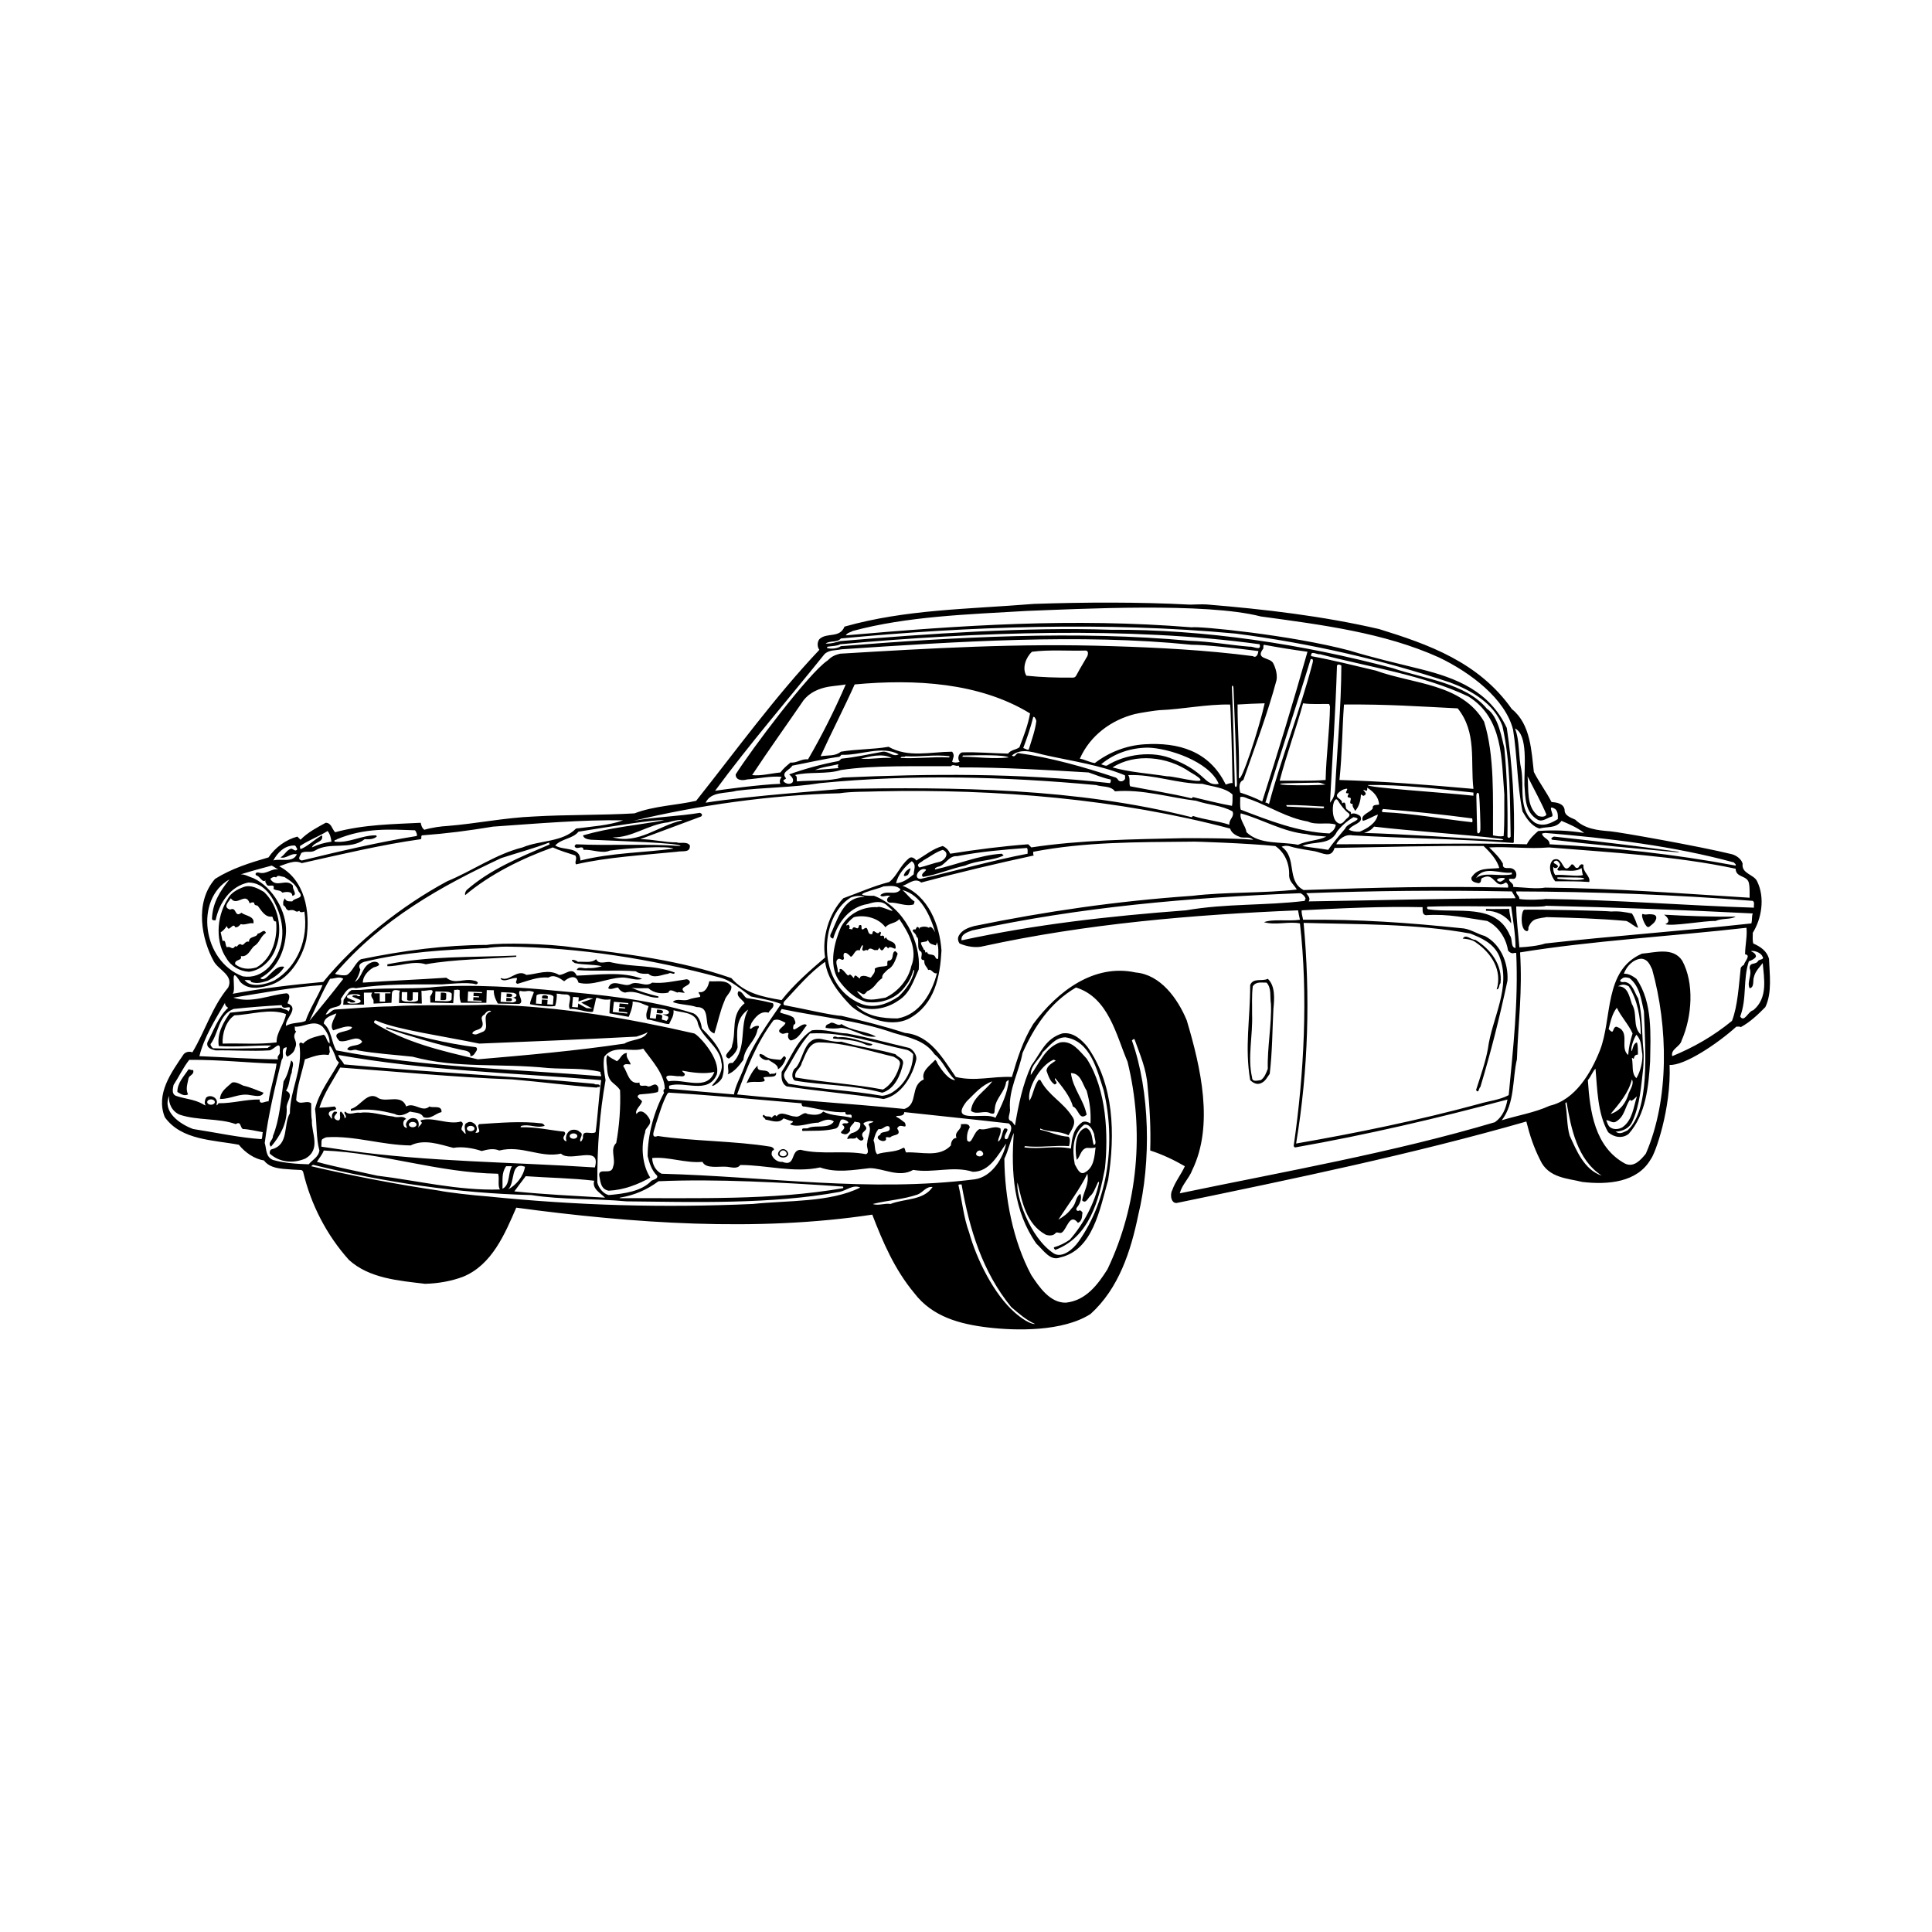 <?xml version="1.0" encoding="utf-8"?>
<!-- Generator: Adobe Illustrator 16.0.0, SVG Export Plug-In . SVG Version: 6.00 Build 0)  -->
<!DOCTYPE svg PUBLIC "-//W3C//DTD SVG 1.1//EN" "http://www.w3.org/Graphics/SVG/1.1/DTD/svg11.dtd">
<svg version="1.1" id="Layer_1" xmlns="http://www.w3.org/2000/svg" xmlns:xlink="http://www.w3.org/1999/xlink" x="0px" y="0px"
	 width="350px" height="350px" viewBox="0 0 350 350" enable-background="new 0 0 350 350" xml:space="preserve">
<g>
	<path d="M320.471,173.678c-0.41-1.425-1.55-2.184-2.847-2.754c-0.188-0.696-0.066-1.266-0.094-1.931
		c1.611-2.594,2.245-6.361,0.79-9.334c-0.569-1.266-2.88-1.362-2.627-3.197c-0.221-0.854-1.141-1.488-1.93-1.709
		c-5.759-1.423-20.52-4.038-22.062-4.157c-2.322-0.178-4.618-0.436-6.327-2.109c-0.728-0.349-1.995-0.697-1.931-1.803
		c-0.188-1.172-1.55-1.329-2.371-1.393c-0.953-1.867-2.25-3.577-3.199-5.444c-0.441-3.64-0.536-8.64-3.987-11.392
		c-5.978-8.514-15.161-11.743-24.053-14.496c-10.313-2.38-20.707-3.588-31.264-4.458c-0.81-0.067-3.01,0.058-3.136,0.027
		c-8.925-0.474-18.896-0.443-28.135-0.127c-12.15,0.982-23.198,0.982-34.306,4.115c-0.887,2.183-3.193,0.981-4.556,2.277
		c-0.412,0.538-0.412,1.393,0,1.931c-7.977,8.419-15.16,18.325-22.314,27.343c-3.322,0.791-7.689,0.918-11.17,2.28
		c-5.885,0.348-12.375,0.221-18.229,0.568c-5.316,0.221-10.474,1.299-15.603,1.71c-1.203,0.063-2.879,0.285-4.242,0.696
		c-0.441-0.316-0.569-0.79-0.661-1.267c-4.877,0.254-10.254,0.287-15.51,1.71c-0.568-0.57-0.662-1.71-1.708-1.71
		c-1.486,0.825-3.195,1.679-4.557,3.069c-0.188-0.188-0.347-0.347-0.569-0.567c-2.057,0.537-4.021,1.96-5.223,3.767
		c-3.386,0.979-6.708,2.024-9.684,3.892c-3.836,4.351-2.364,11.091-0.253,14.905c0.854,1.611,3.672,2.531,2.626,4.78
		c-2.909,3.479-4.177,7.91-6.488,11.741c-0.535-0.223-1.202-0.097-1.582,0.348c-2.246,3.323-5.092,7.152-3.416,11.392
		c3.006,4.212,8.798,4.114,13.419,5.002c1.137,1.424,2.814,2.563,4.557,2.848c0.813,1.127,2.249,1.401,3.557,1.527
		c0.675,0.068,2.68,0.196,3.061,0.193c0.188-0.003,0.355,0.073,0.469,0.336c1.396,5.919,4.274,11.488,8.291,15.95
		c3.705,3.387,9.117,3.768,13.799,4.336c2.396-0.056,4.842-0.506,6.839-1.266c5.283-2.121,7.654-7.85,9.681-12.532
		c21.079,2.849,43.58,4.431,64.495,1.266c1.931,5,4.021,9.906,7.629,14.241c3.268,4.286,8.298,5.607,13.371,6.204
		c5.035,0.594,13.48,0.782,18.531-2.437c5.129-4.622,7.313-11.426,8.642-17.883c2.372-9.714,2.151-22.468-1.141-31.68
		c0.158-0.127,0.286-0.315,0.474-0.22c1.014,2.849,2.151,5.348,2.372,8.543c0.382,3.799,0.602,7.438,0.474,11.615
		c2.186,0.697,4.37,1.741,6.271,2.849c-0.667,1.486-1.742,2.786-2.281,4.335c-0.477,0.824-0.185,2.631,1.013,2.28
		c21.109-4.368,42.503-8.798,63.137-14.717c0.601,2.437,1.329,4.652,2.498,6.963c1.509,3.334,5.097,3.322,7.629,3.986
		c4.654,0.539,9.972,0.096,12.408-4.113c0.797-0.951,3.722-9.104,3.416-17.09c2.652,0.172,8.673-3.831,12.089-6.929
		c0.253,0.029,0.602-0.098,0.792,0.093c1.71-0.918,3.195-2.342,4.463-3.641C321.072,179.816,320.565,176.431,320.471,173.678z
		 M317.276,167.286c-12.657,1.392-24.974,2.245-37.345,3.638c-1.202,0.411-3.198,0.633-4.684,0.697c-0.19-2.47-0.539-5-0.571-7.407
		c1.807,0.064,5.287,0.097,5.349-0.127c12.471,0.288,25.067,0.762,37.505,1.393C317.305,166.05,317.466,166.588,317.276,167.286z
		 M268.188,196.905c1.966-6.552,3.453-12.47,4.903-19.241c0.193-3.196-1.229-6.614-4.108-8.101c-1.3-0.347-2.408-1.139-3.768-1.362
		c-10.318-1.076-18.896-1.677-29.149-1.582c-0.092-0.57-0.313-1.107-0.253-1.708c7.375-0.381,14.466-0.729,21.901-0.571
		c0.032,0.571-0.127,1.298,0.569,1.456c4.114-0.284,7.374,0.508,11.14,1.045c1.992,0.981,3.421,3.069,3.768,5.347
		c0.348,0.444,0.79,0.602,1.136,0.444c0.128,0,0.226,0,0.35,0c0.413,8.83-0.569,17.343-1.359,25.76
		c-1.648,0.888-3.578,1.045-5.349,1.583c-10.822,2.942-22.185,5.285-33.164,7.185c2.245-13.577,2.561-26.838,1.357-39.971
		c9.651,0.284,20.19,0.097,30.19,1.931c2.09,0.822,4.274,1.804,5.257,4.084c2.245,5.696-1.331,11.202-2.058,16.772
		c-0.413,2.342-1.363,5.03-2.151,7.501C267.909,198.202,267.874,197.096,268.188,196.905z M224.199,127.629
		c1.9-0.126,3.104-0.157,4.908-0.22c-0.95,4.366-4.401,14.997-4.684,13.449C224.579,136.08,224.17,131.999,224.199,127.629z
		 M226.383,117.155c-3.796-0.316-6.981-0.942-10.933-1.074c-20.157-1.866-42.358-0.699-63.119,0.978
		c-0.601,0.444-1.836,0.571-2.531,0.317c0-0.094,0.06-0.157,0.122-0.221c0.761-0.126,1.836-0.126,2.282-0.443
		c24.557-2.215,52.25-3.26,75.983,0C228.6,118.041,226.983,117.029,226.383,117.155z M225.246,141.302
		c2.15-6.108,4.396-12.059,6.013-18.102c0.158-0.981-0.128-2.09-0.569-2.976c-0.508-1.202-3.293-0.697-1.931-2.594
		c0.255-0.224-0.032-0.602,0.223-0.824c2.75,0.506,5.094,0.887,7.879,1.265c-2.563,9.115-5.316,18.135-8.2,27.123
		c-1.295-0.666-2.626-1.17-3.987-1.614C224.519,142.853,224.325,141.683,225.246,141.302z M272.399,151.462
		c-0.696,0.125-1.183,0.008-1.931-0.127c-0.029-6.646,0.318-14.464-1.613-20.603c-4.02-6.93-12.816-6.772-19.59-9.241
		c-3.768-0.887-7.754-1.899-11.742-2.628c-0.126-1.139,1.077-0.221,1.616-0.347c9.017,2.374,18.607,3.734,26.867,7.658
		c6.362,3.957,5.983,11.425,6.517,17.754C272.491,146.429,272.59,148.74,272.399,151.462z M232.967,145.858
		c2.279-0.062,4.844,0.16,6.835,0.254c0.126-0.063,0.034,0.348-0.094,0.317c-2.185-0.096-4.368-0.223-6.613-0.317
		C233.128,145.985,233.028,145.922,232.967,145.858z M233.144,142.214c-1.452-0.07-1.906-0.281,0.098-0.321
		c0.703-0.014,4.765-0.123,5.611-0.11c0.426,0.005,0.896,0.257,1.297,0.342C239.208,142.255,235.212,142.313,233.144,142.214z
		 M231.827,141.429c1.235-4.716,3.007-9.527,4.239-14.019c1.457,0.22,3.229,0.094,4.655,0.126c0.222,0.063,0.028,0.284,0.222,0.348
		c-0.065,4.398-0.696,9.02-0.794,13.419C237.017,141.523,235.024,141.396,231.827,141.429z M242.205,120.573
		c0.255-0.348,0.579-0.128,0.794,0c-0.032,7.658-0.76,15.032-1.14,22.564c-0.132,1.284-0.467,1.667-0.916,2.279
		C241.385,136.998,241.953,128.929,242.205,120.573z M247.778,142.221c6.075-0.126,13.004,0.726,19.147,1.36c0,0.221,0,0.38,0,0.57
		C260.849,143.517,247.683,142.695,247.778,142.221z M266.706,148.96c-5.543-0.601-10.508-1.583-16.177-1.835
		c-0.38-0.158-0.093-0.348,0-0.569c5.191,0.411,10.7,0.979,16.177,1.708C266.706,148.486,266.827,148.613,266.706,148.96z
		 M242.652,141.302c0.508-4.748,0.475-8.957,0.822-13.673c8.008-0.062,13.513,0.348,20.601,0.698
		c3.513,4.366,2.277,9.588,2.851,14.588C258.885,142.188,250.341,141.523,242.652,141.302z M241.776,145.055
		c0.181-0.251,0.36-0.466,0.684,0.109c0.324,0.574,1.187,1.691,1.764,2.085c0.571,0.397,0.068,0.791-0.323,1.115
		c-0.396,0.326-0.864,1.368-1.764,0.54C241.237,148.077,241.331,145.677,241.776,145.055z M242.205,150.67
		c0.729-0.982,1.804-1.931,2.979-2.628c2.245,0.348-1.142,0.981-1.489,2.057c-1.043,1.266-2.246,2.595-3.071,3.861
		c-1.677-0.284-3.135-0.411-4.683-0.695C237.998,152.284,240.943,153.265,242.205,150.67z M246.415,147.822
		c-0.475-0.317-1.104-0.634-1.705-0.348c0.22-0.539-0.508-0.476-0.573-0.791c-0.63-0.033-0.029-1.804-1.01-1.14
		c0.094-0.824-1.046-0.862-0.922-1.495c0.034-0.38,1.019-1.047,1.367-1.08c1.268-0.442-0.445,0.896,0.69,0.739
		c0.255,0.127-0.474,0.601,0.098,0.792c0.918-0.064-0.378,1.171,0.696,1.139c-0.127,0.537,0.283,0.854,0.441,1.266
		c0.729-0.759,1.016-1.994,1.045-2.976c0.224,0.033,0.444,0.443,0.667,0.126c0.82-0.38-1.144-1.328,0.346-0.791
		c0.223-0.127,0.095-0.378,0.127-0.569c1.141,0.729,2.09,1.677,2.151,3.069c-0.408,0.094-1.265-0.063-1.136,0.665
		c-0.414,0.759-2.346,1.14-1.804,2.279c0.85-0.19,1.991-0.919,2.719-1.139c-0.286,1.583-1.992,2.563-3.293,3.102
		c-0.727,0.03-1.391-0.063-1.96-0.349C244.897,149.278,247.144,149.181,246.415,147.822z M248.918,149.752
		c6.748,0.803,16.077,1.378,22.553,2.149c1.172,0.141,1.161,0.349-0.013,0.286c-7.067-0.382-17.021-1.079-24.344-1.296
		C247.778,150.701,248.41,150.384,248.918,149.752z M267.453,144.157c0-0.648,0.435-0.719,0.503-0.145
		c0.106,0.861,0.292,5.753,0.218,6.403c-0.074,0.646-0.577,0.791-0.577,0.143C267.597,149.91,267.453,144.804,267.453,144.157z
		 M237.778,120.129c-2.247,8.64-5.666,17.122-7.883,25.509c-0.222-0.063-0.38-0.284-0.661-0.222
		c2.593-8.545,5.632-17.502,8.195-25.982C237.937,119.213,237.892,119.774,237.778,120.129z M224.673,144.403
		c0.635-0.221,1.269,0.316,1.93,0.443c3.486,1.298,6.618,3.356,10.354,3.987c1.456,0.729,3.766,0.032,5.029,0.571
		c-0.094,0.728-0.507,1.169-1.138,1.581c-5.695-0.251-10.92-2.341-16.075-4.302C224.579,145.985,224.706,145.037,224.673,144.403z
		 M224.772,147.347c3.92,1.076,7.626,3.354,11.962,3.765c1.104,0.317,2.499,0.317,3.542,0.444c-1.298,0.695-3.542,0.728-5.124,1.486
		c-3.04-0.632-6.901,0.063-9.338-2.278C225.656,149.562,224.485,148.454,224.772,147.347z M233.84,153.368
		c1.074,0.355,3.983,0.774,4.31,0.839c1.424,0.292,3.022,1.387,3.616-0.594c9.017-0.159,18.067-0.443,26.992-0.348
		c1.235,1.139,2.471,2.563,2.852,3.988c-1.805,0.22-3.861-0.19-5.034,1.707c-0.156,0.824,0.76,0.918,1.267,1.045
		c0.823-0.19,0.094-0.854,0.916-1.045c1.997-0.949,2.09,2.28,3.988,0.918c0.318,0.033,0.571,0.508,0.445,0.918
		c-12.723-0.284-23.419-0.032-37.029,0.444c-3.195-1.646-1.104-5.854-3.989-7.849C232.801,153.149,233.337,153.201,233.84,153.368z
		 M267.4,159.087c1.391-2.405,4.462-0.695,6.486-1.013c0,0.094,0,0.221,0,0.317C271.669,158.867,268.885,157.854,267.4,159.087z
		 M272.488,159.333c-0.504,0.36-0.646,0.503-1.081,0.289c-0.429-0.217-0.068-0.432,0.143-0.503
		C271.895,159.003,272.991,158.973,272.488,159.333z M237.082,163.296c0.381-0.568-0.126-1.043-0.447-1.486
		c12.692-0.442,23.834-0.569,37.252-0.317c0.188,0.413,0.539,0.792,0.666,1.235C261.417,162.757,250.026,163.108,237.082,163.296z
		 M274.553,171.745c-0.952-0.125-0.478-1.614-1.014-2.277c-2.478-5.958-9.677-3.969-14.79-4.74
		c-0.235-0.037-0.339-0.466-0.052-0.477c5.259-0.176,10.355-0.006,15.062-0.037C274.075,166.588,274.553,169.247,274.553,171.745z
		 M235.593,161.81c0.441,0.22,0.728,0.506,0.916,0.918c0.034,0.189-0.188,0.253-0.121,0.474c-7.153,0.885-14.214,0.443-21.521,1.71
		c-14.148,1.075-27.156,2.532-40.671,5.44c-0.189-1.136,1.174-1.517,1.931-1.802C195.684,164.31,215.435,162.6,235.593,161.81z
		 M317.751,164.435c-12.786-0.41-24.939-1.423-37.819-1.581c-0.16,0.094-3.354,0.254-4.684,0c0.062-0.57-0.632-0.791-0.571-1.362
		c13.798,0.033,29.055,0.602,42.854,1.709C317.938,163.486,317.656,164.024,317.751,164.435z M316.834,160.005
		c0.188,0.95,0.095,1.74,0.123,2.626c-12.719-0.789-24.335-1.708-37.025-1.834c-1.615,0.284-3.767-0.032-5.824-0.126
		c0.254-0.666-0.916-0.919-0.694-1.456c0.6-0.095,1.042,0.253,1.264-0.475c0.159-0.823-0.376-1.423-1.138-1.486
		c-0.694,0-1.394,0.125-1.269-0.792c-0.567-1.075-1.611-2.09-2.498-2.945c3.734-0.188,7.06,0.317,10.821,0
		c11.302,0.918,23.01,1.552,33.832,3.861C314.458,159.057,316.548,158.519,316.834,160.005z M314.111,156.239
		c0.094,0.189,0.441,0.286,0.314,0.57c-11.423-2.12-21.897-3.26-33.704-3.86c0-1.013-1.044-0.982-1.359-1.837
		c0.03-0.253,0.295-0.123,0.569-0.221C291.419,151.839,303.19,153.265,314.111,156.239z M280.152,147.568
		c-0.314,0.538-1.043,0.38-1.49,0.253c-2.245-1.74-1.676-4.906-1.929-7.184C277.874,142.946,279.204,145.29,280.152,147.568z
		 M276.165,142.221c0.192,2.341,0.064,4.873,2.376,6.265c0.883,0.506,1.737-0.349,2.626-0.57c0.442-0.314-1.047-2.341,0.568-1.359
		c0.507,0.441,0.507,1.139,0.475,1.834c-1.201,0.728-2.598,1.456-4.116,0.664c-3.16-2.236-1.929-6.328-2.497-9.682
		c-0.539-2.248-0.254-5.16-1.142-7.407C276.877,133.151,276.103,139.025,276.165,142.221z M154.482,114.307
		c9.84-2.658,20.78-3,31.479-3.631c9.399-0.348,32.549-1.583,42.45,1.003c11.135,1.52,22.338,2.945,32.244,7.407
		c5.763,2.752,12.048,7.521,13.451,13.102c0.795,4.904,0.696,9.842,1.709,14.81c0.729,1.266,1.584,2.628,3.071,3.102
		c1.331-0.411,2.975,0.063,3.989-1.392c1.423,0.601,2.846,1.203,4.114,2.184c-3.072-0.444-5.29-0.57-8.329-0.347
		c-0.788,0.665-1.61,1.486-2.055,2.405c-8.72-0.269-23.007,0-34.526,0c0.317-0.792,1.55-1.9,2.976-1.614
		c9.56,0.537,19.305,0.632,28.925,1.36c0.126,0.033,0.192-0.031,0.254-0.094c0.22-6.616-0.254-14.084-1.265-20.73
		c-3.142-6.712-9.179-9.05-15.631-10.658c-4.352-1.083-8.585-2.051-12.854-3.361c-10.672-2.824-27.309-4.455-28.609-4.209
		c-21.644-1.74-41.616-0.38-62.661,1.456C153.534,114.592,154.069,114.561,154.482,114.307z M152.331,115.667
		c23.164-2.214,48.04-3.069,71.52-0.885c13.451,1.741,26.429,4.716,38.866,8.861c3.734,1.393,7.972,3.768,9.461,7.882
		c1.521,6.835,1.329,13.195,1.489,20.032c-0.16,0.253-0.435,0.346-0.575,0c0.066-5.602-0.06-10.982-0.568-16.045
		c-0.396-1.4-1.018-5.763-3.161-7.121c-3.805-4.632-11.43-5.435-17.029-7.343c-16.327-4.365-34.179-7.057-51.14-6.963
		c-15.255-0.505-32.945,0.697-48.99,2.057c-0.698,0.19-1.647,0.508-2.629,0.444C150.303,116.015,151.696,116.458,152.331,115.667z
		 M149.354,118.516c0.822-0.822,2.036-0.661,3.071-0.886c20.854-1.393,43.165-2.879,63.451-0.824
		c2.498-0.007,8.017,0.617,12.09,1.139c-0.062,0.634-0.408,1.329-1.01,0.917c-8.516-1.106-17.28-1.55-25.415-1.803
		c-16.995-0.568-32.944,0.38-49.337,1.362c-1.198,0.297-1.615,0.602-2.282,1.233c-3.415,2.278-13.894,16.268-16.645,20.633
		c-0.029,1.141,1.298,1.141,2.055,0.919c2.093-0.158,4.336-0.666,6.266-0.475c-0.253,0.348-0.473,0.854-0.22,1.266
		c-3.542,0.097-11.203,1.139-11.836,1.266C135.808,134.751,142.929,126.524,149.354,118.516z M204.389,140.415
		c4.747-0.157,8.735,1.553,13.451,1.583c1.836,0.539,4.02,0.634,5.443,1.931c0,0.697,0.032,1.426-0.095,2.057
		c-2.184-0.379-4.716-1.042-7.06-1.582c-0.095,0.063-0.158,0.126-0.253,0.223c-3.641-0.887-7.403-1.456-11.136-2.184
		C204.453,141.84,204.834,141.08,204.389,140.415z M203.819,141.08c-0.253,0.506-0.917,0.633-1.265,0.222
		c-0.065-0.191-0.253-0.348-0.445-0.443c-5.697-1.898-11.645-3.607-17.655-4.432c-0.479,0.096-0.54,0.887-1.142,0.443
		c1.803-1.55,4.281-0.41,6.359,0c4.748,1.045,9.622,1.74,14.021,3.544C203.913,140.448,203.786,140.859,203.819,141.08z
		 M144.004,140.415c2.471-0.662,5.762-0.094,8.327-0.916c5.98-0.918,13.923-0.634,19.935-0.698c0.413-0.442,0.826,0.064,1.363-0.094
		c0.19,0.031,0.032,0.284,0.22,0.317c7.787-0.033,15.922,0.474,23.357,0.915c1.33,0.444,2.595,1.015,3.988,1.267
		c0.062,0.095,0.062,0.506-0.127,0.664c-16.491-1.867-32.818-1.707-48.42-1.012c-2.531,0.697-5.412,0.475-8.29,0.697
		C144.29,141.143,144.51,140.638,144.004,140.415z M143.53,141.777c-0.475,0.381-1.169,0.221-1.583-0.221
		c-0.124-0.413,0.352-0.254,0.445-0.571c-0.982-1.108,0.694-1.456,1.137-2.278c2.85-0.538,5.762-1.235,8.548-1.616
		c0.126-0.094,0.253-0.221,0.347-0.347c3.543,0.126,7.214-1.74,10.38-0.095c-0.98,0.569-1.803-0.57-2.851-0.474
		c-2.5,0.442-4.969,1.012-7.529,1.266c-0.16,0.157-0.347,0.378-0.573,0.441c-3.067,0.571-6.041,1.393-8.891,2.405
		C143.31,140.605,143.975,141.175,143.53,141.777z M207.348,134.834c-3.251,0.203-6.384,1.396-9.006,3.399
		c-0.978-0.127-1.771-0.634-2.719-0.791c1.841-4.174,5.656-6.99,9.95-8.08c0.949-0.241,4.025-0.691,4.462-0.708
		c4.16-0.154,8.363-1.082,12.807-1.025c0.093,0.097,0.379,9.305,0.441,14.241c-0.476-0.063-0.822,0.16-1.235,0.254
		C219.05,135.982,213.414,134.456,207.348,134.834z M220.785,141.998c-0.758,0.174-1.354-0.003-1.887-0.349
		c-0.92-0.594-2.105-2.407-6.312-4.08c-3.736-1.679-8.768-0.951-12.09,1.139c-0.379,0.031-0.665-0.16-1.013-0.253
		c2.45-2.039,5.406-2.978,8.438-3.012C211.569,135.501,219.018,137.881,220.785,141.998z M196.984,118.863
		c-0.602,1.078-1.329,2.218-1.837,3.197c-0.22,0.399-0.314,0.687-0.789,0.697c-2.724,0.031-5.696-0.063-8.42-0.347
		c-0.823-1.362-0.094-3.324,1.014-4.338c3.067-0.411,6.74-0.126,9.684-0.22C197.136,117.855,197.181,118.336,196.984,118.863z
		 M187.742,130.605c-0.221,1.804-0.855,3.45-1.358,5.127c-0.1,0.262-0.7-0.127-1.014-0.221c0.694-1.836,1.329-3.673,1.804-5.604
		C187.395,129.687,187.681,130.321,187.742,130.605z M186.605,129.244c-0.381,2.153-1.17,4.147-1.932,6.14
		c-0.667,0.475-1.521,0.442-2.058,1.14c-3.039-0.063-5.603-0.317-8.323-0.221c-0.729,0.221-0.856,1.202-0.445,1.707
		c-0.411,0.16-0.982,0.19-1.357,0c0.156-0.758,0.534-1.106,0-1.834c-3.989,0.031-7.948,1.139-11.521-0.888
		c-2.658,0.475-5.825,0.413-8.639,0.888c-1.048,0.854-2.251,0.601-3.674,0.822c1.992-4.368,4.274-8.767,6.174-13.007
		C165.746,122.978,177.455,123.642,186.605,129.244z M174.421,136.871c2.847-0.063,7.563-0.171,8.323,0.348
		c-3.006,0.317-5.317-0.094-8.451-0.127C174.355,137.03,174.449,136.998,174.421,136.871z M171.917,137.219
		c-3.131-0.158-5.504,0.253-8.765,0.096c0.063-0.411,0.664-0.063,0.888-0.317c2.753,0.157,5.19-0.348,7.975,0
		C172.044,137.092,171.982,137.155,171.917,137.219z M146.38,137.569c-1.174-0.16-1.996,0.695-3.166,0.568
		c-0.76,0.634-1.297,1.075-1.836,1.803c-1.71,0.16-3.542,0.666-5.125,0.475c3.005-4.556,6.232-9.05,9.333-13.576
		c1.149-1.44,2.826-2.129,4.493-2.43c0.681-0.12,2.786-0.323,3.135-0.418C151.223,128.612,148.818,133.391,146.38,137.569z
		 M161.539,137.314c-2.027-0.126-3.642,0.285-5.57,0.127C157.407,137.072,159.827,136.397,161.539,137.314z M151.979,139.149
		c-1.611,0.126-2.88,0.223-4.335,0.35c1.301-0.571,2.817-0.698,4.208-1.045C151.918,138.738,151.57,138.992,151.979,139.149z
		 M201.541,139.025c4.082-2.628,9.971-1.995,14.02,0.821c5.604,3.166-2.69,0.695-4.113,0.792
		C207.999,140.1,204.706,139.91,201.541,139.025z M223.173,124.569c-0.051-0.432,0.236-0.575,0.286,0.144
		c0.049,0.719,0.626,16.543,0.626,17.31c0,0.766-0.386,0.624-0.386,0.192C223.699,141.783,223.254,125.331,223.173,124.569z
		 M133.402,143.264c4.843-0.632,10.127-0.569,15.163-1.393c16.832-1.644,33.48-1.169,50.002,0.35
		c1.138,0.378,2.658,0.094,3.415,1.139c4.908-0.444,9.938,1.14,14.721,1.708c2.15,0.761,4.583,0.791,6.58,1.931
		c0.413,1.015-0.696,1.393-0.568,2.407c-2.123-0.697-4.462-0.887-6.586-1.583c-0.095,0.063-0.158,0.127-0.253,0.221
		c-21.141-5.316-42.724-5.474-63.672-5.127c0.029,0.097-16.649,1.235-24.372,2.5C128.814,143.327,131.474,143.801,133.402,143.264z
		 M152.078,143.708c2.307-0.348,5.031-0.253,7.088-0.348c21.488-0.474,43.418,1.393,63.676,6.74c0.28,0.885,1.137,1.298,1.931,1.583
		c0.916,0.157,1.582-0.159,2.277,0.441c-3.608-0.314-12.222-0.292-12.748-0.279c-9.089,0.196-18.622,0.327-27.476,1.672
		c-0.188-0.22-0.349-0.378-0.568-0.568c-4.623,0.348-9.339,0.949-14.119,1.709c-0.283-0.634-0.725-1.109-1.36-1.393
		c-1.774,0.475-3.229,1.708-4.78,2.626c-0.313-0.442-0.948-0.822-1.391-0.347c-1.615,1.359-2.024,3.039-3.513,4.241
		c-2.879,0.729-5.57,1.961-8.324,2.943c-2.657,2.816-3.892,7.153-3.291,10.728c-2.659,2.279-5.666,4.876-7.883,7.722
		c-3.319-0.568-6.644-1.171-9.112-3.986c-9.143-3.195-18.863-4.4-28.707-5.57c-4.339-0.673-12.854-0.875-15.598-0.443
		c-7.606,0.031-14.92,0.989-22.789,2.595c-1.028,0.603-1.583,2.347-2.536,2.836c-0.394,0.201-1.955-0.019-2.148-0.209
		c8.482-9.938,19.336-15.919,30.097-20.95c2.912-0.95,5.919-1.742,8.765-2.848c-0.254,0.189,0.193,0.378-0.127,0.441
		c-5.189,2.217-10.662,4.462-14.904,8.198c-0.22,0.284-0.378,0.665-0.252,0.916c4.524-3.798,10.22-6.613,15.856-8.64
		c1.297,0.604,2.72,1.015,4.081,1.457c0.411,0.634-0.192,1.139,0.127,1.616c5.57-1.299,12.217-1.68,18.229-2.28
		c1.129-0.228,2.465,0.253,2.405-1.139c-0.539-0.823-1.77-0.284-2.405-0.569c-2.151,0.03-4.43-0.602-6.613-0.571
		c3.669-1.359,7.375-2.752,11.043-4.114c0.347-0.284,0.092-0.568-0.221-0.665c-3.8,0.634-8.009,0.729-12.058,1.457
		C126.537,145.858,139.64,144.024,152.078,143.708z M186.16,154.658c-6.173,1.169-12.755,3.037-19.367,4.557
		c-1.551,0-0.221-2.215,0.916-1.71c0.347,0.19-1.203,0.824-0.475,1.362c2.532-0.411,5.063-1.52,7.628-2.058
		c2.151-1.012,4.938-0.823,6.961-1.836c-0.126-0.095-0.221-0.221-0.347-0.315c-4.144,0.251-8.325,2.057-12.059,2.847
		c-0.249-0.258,0.475-0.442,0.441-0.475c1.363-0.158,1.931-2.057,3.546-1.931c4.21-0.821,8.356-1.169,12.631-1.486
		C186.258,153.897,186.13,154.309,186.16,154.658z M167.234,155.891c1.169-0.632,2.247-1.52,3.545-1.931
		c1.331,0.539,0.443,1.837-0.473,2.151c-1.14,0.223-2.471,0.76-3.734,1.045C165.778,156.525,166.947,156.239,167.234,155.891z
		 M168.278,168.076c-0.568-0.316-1.265-0.222-1.706,0c0,0.442,0.028,0.284-0.127,0c-0.474-0.57-0.474,0.632-0.793,0.253
		c-0.855,0.316,0.364,0.666,0.364,1.361c0.727,0.284-0.148,2.35,0.852,2.716c0.412,0.631-0.492,1.489,0.584,1.552
		c-0.095,0.948,0.479,1.143,0.699,1.776c0.601-0.316,0.888,0.79,1.584,0.568c-0.884,3.544-3.134,7.532-7.15,8.196
		c-2.615,0.007-5.664-0.348-7.534-2.405c2.343,1.299,5.57,0.666,7.627-0.788c2.184-1.3,2.818-3.674,3.767-5.698
		c0.385-4.863-2.629-11.234-8.101-13.324c-5.317,0.031,0.752-1.189,1.708-1.709c1.022-0.044,2.34-0.315,3.1,0.569
		c-0.919,1.203-2.563,0-3.671,1.013c0.286,0.601,1.234-0.188,1.835,0.223c-0.569,0-0.98,0.981-0.126,1.139
		c1.489-0.063,2.859,0.765,4.343,0.321c0-0.094,0.147-0.4,0.147-0.528c-0.886-0.567-1.357-1.375-2.211-2.071
		c3.385,0.853,5.063,4.652,5.95,7.658C169.452,169.026,168.751,167.443,168.278,168.076z M169.512,171.273
		c0.16-0.223,0.193-0.38,0.223-0.571c0.327,0.81,0.259,1.775,0.235,2.73c-0.002,0.348-0.182,0.414-0.405,0.156
		c-0.073-0.086-0.13-0.172-0.147-0.261c-0.347-0.664-1.329-0.094-1.487-0.915c-0.537,0.505-0.127-0.381-0.569-0.35
		c-0.161-0.537-0.47-0.685-0.532-1.317c0.577-0.192,1.276-0.083,1.247-0.527C168.425,171.104,168.751,170.987,169.512,171.273z
		 M150.938,170.038c0.931-3.178,3.131-5.791,6.265-6.265c1.169-0.38,2.564-0.698,3.545,0.314c2.626,2.154-1.074-0.188-1.835,0.254
		c-2.598-0.127-5.224,1.139-6.581,3.64c-1.174,2.721-2.216,6.646-0.479,9.46c1.235,1.774,3.01,3.514,5.129,4.086
		c2.818,0.346,5.57-0.666,7.181-3.073c0.59-0.736,0.971-1.61,1.245-2.477c0.136-0.438,0.282-0.35,0.171,0.101
		c-0.4,1.67-1.479,3.189-2.773,4.435c-1.901,1.297-4.335,2.279-6.74,1.36c-8.217-3.22-7.777-15.745-1.942-19.281
		c0.727-0.284,1.774-0.432,2.511-0.086c-3.48-0.127-4.684,3.386-5.792,5.918C150.683,169.008,149.893,169.752,150.938,170.038z
		 M160.875,175.608c0.95-0.443,1.358-1.709,1.71-2.721c0.094-0.287-0.253-0.38-0.352-0.571c-0.852,0.063-0.094,1.774-1.358,1.71
		c-0.22,0.221-0.094,0.601-0.127,0.885c-0.695,0.317-1.521,0.033-2.277,0.571c0.155,0.727-0.413,1.137-0.699,1.614
		c-0.251,0.063-1.231-0.636-1.93-0.128c0,0.982-0.979-1.108-1.137,0.223c-0.319-0.19-0.569-0.854-0.92-0.571
		c-0.188,0.597-1.105-1.485-1.706-1.011c0.155,0.568-0.226,0.852-0.319,0.222c0.033-0.696-0.695-1.835,0.221-2.152
		c0.319,0,0.825,0.538,0.92-0.126c-0.158-0.254-0.262-1.846,1.235-0.224c0.601-0.19,0.727-1.486,1.611-1.139
		c0.319-1.075,0.822-1.392,0.447-0.221c0.22,0.665,0.63-0.126,1.01,0.221c0.443-0.886,1.235,0.254,1.487-0.126
		c0.509,0.35,0.569-0.79,0.696-0.221c0.728,1.139,0.822-1.203,1.489,0c0.441-0.823,1.584,0.728,1.358-0.443
		c-0.155-1.046-1.486-0.729-1.706-1.614c-0.254,0.317-0.414,0.38-0.349-0.094c-0.126-0.222-0.379-0.253-0.571-0.126
		c-0.409-0.126,0.318-0.634-0.221-0.791c-0.535,0.949-1.202-0.949-1.363,0.444c-1.169,0.284-0.474-1.806-1.611-0.887
		c-0.727,0.286,0.095-1.043-0.792-0.696c-0.189,1.329-0.916-0.38-1.265,0.792c-0.093-0.223-0.727,0-0.445-0.348
		c0.032-0.222-0.028-0.413-0.222-0.57c-1.108,0.632,0.509-1.075,1.016-1.362c2.09-0.505,4.522,0.224,5.697,1.837
		c0.695-0.855,1.832-0.634,2.499-1.487c1.643,2.372,3.417,5.474,2.184,8.543c-0.541,2.437-2.405,4.621-4.683,5.697
		c-1.175,0.156-2.881,0.696-4.086,0c-0.537-0.57-1.959-1.835-0.122-0.697c0.601,0.316,0.729-0.569,1.137-0.569
		c1.295-0.696,1.328-1.487,2.497-2.277C159.701,176.524,160.429,176.082,160.875,175.608z M162.331,160.005
		c0.347-1.583,1.583-3.006,2.846-3.987c0.92,0.665,0.347,1.52,0.347,2.374C164.641,159.12,163.593,159.942,162.331,160.005z
		 M179.419,201.684c0.981,0.286,0.666-0.316,0.822-1.011c0.193-1.773,1.836-2.912,2.027-4.685c0.157-0.094,0.283-0.317,0.476-0.317
		c-0.192,2.374-1.33,4.651-2.405,6.837c-1.804-1.171-8.548,1.266-5.225-2.977c1.458-1.423,2.754-2.974,4.653-3.637
		c-1.36,1.834-3.642,2.94-3.862,5.347C176.919,202.065,178.311,201.051,179.419,201.684z M182.744,203.519
		c0.979,0.729,0.094,1.838-0.128,2.628c-0.093,0.19-0.395,0.369-0.571,0.095c-0.315-0.728,1.268-1.897-0.096-1.804
		c-0.505,0.729-0.378,1.964-1.136,2.374c-0.033-0.729,0.66-1.4,0.438-2.382c-1.235-0.664-2.528,0.45-3.764,0.102
		c-1.17,0.444-1.415,3.099-2.278,2.061c-0.095-0.854,0.032-1.584,0.473-2.375c-0.188-0.854-1.168-0.508-1.613-0.572
		c0.224,1.077-1.265,1.3-0.79,2.502c-0.696,0-1.014,0.759-1.014,1.361c-2.119,2.28-5.412,1.107-8.104,1.266
		c-0.28-0.252-0.092-1.201-0.789-0.695c-1.329,0.695-3.038,0.507-4.461,1.013c-0.568-0.569-0.287-1.709-0.667-2.499
		c0.224-0.697,0.379-1.457,0.92-2.061c0.788,0.223,1.202-0.822,1.93-0.441c0.569,1.329-1.644,0.664-1.615,1.486
		c-0.982,0.413-0.223,1.077,0.473,1.139c0.224,0,0.54-0.062,0.573-0.348c-0.254-0.63,0.535-0.221,0.789-0.347
		c0.476-0.538,1.931-0.222,1.362-1.36c-0.159-0.097-0.159-0.38,0-0.443c0.507-0.792,1.772,0.602,1.264-0.822
		c-0.519-0.376-0.92-0.753-1.412-0.992c-0.252-0.122-0.248-0.245,0.08-0.248c0.625-0.005,1.206-0.092,1.206-0.69
		C170.113,202.16,176.731,202.824,182.744,203.519z M178.117,209.04c0,0.252-0.285,0.455-0.641,0.455
		c-0.356,0-0.647-0.203-0.647-0.455c0-0.251,0.291-0.615,0.647-0.615C177.832,208.425,178.117,208.789,178.117,209.04z
		 M157.108,207.065c-0.255,0.728,0.537,1.708-0.22,2.025c-4.022-0.76-8.042,0.156-11.87-0.793c-1.866,0.033-0.789,3.166-3.293,2.185
		c-0.854,0.096-1.61-0.538-1.931-1.266c0-0.283-0.027-0.695,0.223-0.792c0.539-0.22-0.189-0.696-0.475-0.696
		c-6.328-1.044-13.956-0.979-20.381-1.93c-1.549,0.633-0.408-1.552-0.346-2.154c0.633-1.865,1.14-3.732,2.058-5.473
		c0.158-0.127,0.252-0.317,0.441-0.221c7.945,0.474,15.95,1.263,23.926,1.929c-0.095,0.316,0.16,0.667,0.474,0.569
		c2.438,0.381,5.161,1.204,7.406,1.015c0.034,1.076,1.391-0.188,1.143,1.044c-1.744-0.475-3.515-0.286-5.129-1.141
		c-0.696,0.793-1.931,0.603-2.847,0.444c-0.761-0.57-1.329,0.729-2.282,0.444c-1.105,0-2.499-1.141-3.322,0
		c-0.286-0.54-0.727,0.062-0.888,0.252c-0.346-0.475-1.108,0-1.39-0.568c-0.634,0.316,0.255,0.568,0.255,0.885
		c1.042,0.157,2.436,0.82,3.288-0.222c0.437,0.138,0.937,0.377,1.394,0.451c0.276,0.042,0.41,0.129,0.223,0.296
		c-0.072,0.063-0.417,0.214-0.434,0.326c1.394,0.727,3.533-0.313,5.087-0.281c0.854-0.349,1.931-0.918,2.847-0.223
		c-0.888,1.392-3.261,0.602-4.556,1.14c-0.319,0.316-1.457-0.222-1.143,0.568c1.899-0.062,4.055,0.096,6.046-0.442
		c1.076-0.442,0.286-2.151,1.804-1.487c0.193,0.128,0.445,0.19,0.473,0.444c-0.441,0.314-0.756-0.16-1.137,0.349
		c1.359,0.854-1.268,1.358,0.349,1.708c0.535,0.157,0.916-0.285,1.138-0.666c-0.315-0.632,0.539-1.076,0.794-1.613
		c0.346,0.223,1.2-0.063,1.01,0.697c0.032,0.601-0.696,1.169-1.358,1.359c-0.445,0-1.202,1.013-0.92,1.139
		c0.507-0.314,1.361,0.19,1.71-0.442c-0.161,0.128,0.22,0.507,0.569,0.667c0.318,0.123,0.667-0.128,0.571-0.445
		c-0.92-1.267,1.297-1.235,0.222-2.277c-0.094-0.126-0.348-0.316-0.094-0.475c0.629-0.286,1.01-0.38,1.706-0.223
		c-0.25,0.316-0.726,0.158-0.916,0.571C158.023,204.628,157.141,205.957,157.108,207.065z M118.025,213.901
		c-1.804,1.932-4.908,2.342-7.755,2.596c-0.981-0.224-1.836-1.3-2.056-2.28c-0.033-6.36,0.408-12.533,1.489-18.546
		c-0.227-1.359-0.507-2.942-0.227-4.239c1.744-2.311,4.877-0.697,7.06-1.456c1.517,2.119,3.86,4.588,3.894,7.277
		c-0.287,0.127-0.287,0.508-0.126,0.698c-1.837,3.45-2.978,7.657-2.978,11.486c0.318,1.297,0.759,2.628,1.709,3.547
		C119.289,213.583,118.208,213.756,118.025,213.901z M119.289,213.995c10.564-0.471,22.727,0.239,33.402,0.964
		c0.102,0.006,0.106,0.277,0.004,0.294c-12.83,2.229-26.348,1.745-40.204,1.809c-0.319,0-0.36-0.069-0.069-0.119
		C114.945,216.524,117.22,215.527,119.289,213.995z M107.646,196.335c-15.668-1.485-29.623-2.023-45.32-3.511
		c-0.254-0.633-0.921-1.045-1.048-1.709c16.177,2.88,31.112,3.196,47.631,4.556c-0.441,3.103-0.633,6.709-1.014,9.431
		c-0.822,0.538-2.466-0.632-2.277,1.045c-0.425,1.159-0.681,0.538-0.404-0.034c0.188-0.403,0.318-0.879-0.164-1.011
		c-0.315-0.441-1.143-0.57-1.711-0.316c-0.789,0.413-0.947,1.456-0.693,1.93c-0.287,0.097-0.508-0.251-0.569-0.474
		c-0.099-0.504,0.661-0.79,0.126-1.233c-2.63-0.254-5.095-0.887-7.881-0.791c-0.034-0.127,0.062-0.191,0.127-0.254
		c1.516-0.38,2.69,0.475,4.208,0c-0.034-0.254-0.286-0.318-0.441-0.444c-3.894-0.473-7.821-0.094-11.394,0.126
		c-0.696,0.477,0.822,1.576-0.696,1.584c0.348-0.475,0.348-0.981,0-1.485c-0.389-0.394-0.95-0.697-1.489-0.349
		c-1.235,0.379,0.667,3.354-1.014,1.266c-0.155-0.539,0.667-1.107-0.126-1.488c-2.308,0.663-5.094-0.916-7.276-0.222
		c-0.095,0.19,0.092,0.316,0.22,0.444c-0.192,0.44-0.475,0.536-0.696,0.917c0.155-0.349,0.283-1.487-0.572-1.709
		c-0.728-0.223-1.391,0.284-1.584,0.916c-0.249,0.287,0.542,1.142-0.22,0.698c-0.441-0.286-0.438-1.37,0.22-1.488
		c-0.693-0.759-1.389-0.095-2.405-0.473c-1.832-0.19-3.986-0.951-5.917-0.667c-1.077-0.18-1.931,0.601-2.721-0.222
		c-0.54,0.316,0.602,0.822-0.127,1.235c0.063-0.285-0.22-0.919-0.667-1.235c-0.442,0.19,0.16,1.173-0.347,1.583
		c-0.348,0.064-0.6-0.094-0.79-0.348c-0.347-0.569,1.171-1.201,0-1.235c-0.413,0.222-0.54,0.729-0.474,1.013
		c0.095,0.761-0.413-0.284-0.569-0.44c-0.225-1.173,2.119-0.508,1.043-1.49c-1.043,0.127-1.677,0.19-2.751,0.224
		c0.822-2.628,2.466-4.97,3.766-7.28c9.84,0.697,20.821,1.773,31.202,2.154c5.51,0.474,9.813,1.075,15.287,1.486
		c0.095-0.254,0.601,0.094,0.569-0.348C108.496,196.241,107.927,196.622,107.646,196.335z M52.071,181.747
		c0.126-0.38,0.757-1.52-0.127-1.803c-3.071,0.252-6.33,1.896-9.684,0.79c5.476-0.888,10.887-1.931,16.171-2.28
		c-0.917,2.217-2.279,4.21-3.073,6.489c-0.883,0.475-2.531,0.221-3.541,0.918C51.563,184.499,54.383,182.664,52.071,181.747z
		 M50.108,188.837c-3.259,0.41-6.519,0.124-9.778,0.221c-0.095-1.772,0.569-4.084,2.15-5.127c2.974-0.096,6.459-1.328,9.337-0.222
		C51.532,185.513,50.042,187,50.108,188.837z M59.794,177.315c0.821,0,1.676-0.506,2.404,0c-2.058,2.658-4.115,5.191-6.139,7.628
		C57.29,182.412,58.305,179.754,59.794,177.315z M85.903,177.664c-1.836-0.538-3.436,0.787-5.048-0.543
		c-5.189,0.35-9.672,0.511-15.115,0.892c-0.061-1.075,0.92-2.183,1.931-2.754c0.352-0.094,0.728-0.19,1.013-0.441
		c-0.062-0.665-0.916-0.665-1.362-0.475c-1.802,0.665-1.677,2.848-3.066,3.543c0.505-0.602,0.867-1.531,1.021-2.259
		c-0.408-0.634-0.175-1.096,0.711-1.382c7.408-1.804,14.565-2.182,22.413-2.5c0.095-0.094,2.298-0.265,3.338-0.256
		c13.321,0.142,26.537,2.29,38.689,5.606c2.119,0.536,3.861,2.213,5.6,3.417c1.962,0.442,3.612,0.664,5.478,1.36
		c-2.438,3.577-5.35,7.564-6.741,11.613c-0.601,1.616-1.551,3.199-1.804,4.78c-3.732-0.315-7.915-0.667-11.647-1.014
		c-0.189-0.126-0.063-0.38-0.094-0.567c2.785-0.919,7.087,1.677,8.64-2.058c0.696-2.849-3.263-7.054-4.084-7.405
		c-12.025-2.755-24.177-4.875-36.932-5.223c-5.917,0.254-12.151-0.064-17.975,0.316c-3.167,0.031-6.774,0.379-10.16,0.569
		c-0.662,0.064-1.01,0.854-1.708,0.919c0.191-0.364,0.524-0.906,0.85-1.072c0.994-0.501,2.258-0.163,1.902-1.777
		c0.667-0.918,1.174-2.342,2.724-1.93c5.17-0.82,10.491-0.681,15.518-0.687c0.601-0.001,4.83-0.517,6.258-0.008
		C86.979,178.042,86.217,177.664,85.903,177.664z M123.591,193.963c1.836,0.349,4.086,0.665,5.825,0.221
		c-1.331,3.606-5.632,1.139-8.324,1.711c-1.295-1.521,1.016-0.95,1.709-0.919c0.287-0.126,1.143,0.285,1.269-0.348
		C124.037,194.344,123.623,194.247,123.591,193.963z M87.707,183.805c0.028-0.012,0.057-0.022,0.086-0.035
		c0.254-0.509,0.972-0.894,1.177-0.537c-2.15,0.572,0.16,3.23-1.709,3.768c-0.651,0.238-1.076,0.634-1.71,0.223
		c0.253-0.791,1.489-0.478,1.836-1.361C87.675,184.974,86.754,184.436,87.707,183.805z M86.82,189.058
		c8.669-0.349,18.988-0.761,28.481-1.266c0.655-0.218,1.395-0.444,2.025-0.792c-0.756,1.519-2.846,1.202-4.208,2.058
		c-8.703,1.296-17.628,2.089-26.552,2.849c-6.551-1.52-13.1-3.039-18.797-6.616c0-0.604,0.303-0.463,0.663-0.294
		C71.887,186.52,80.614,187.76,86.82,189.058z M60.931,183.582c-0.029,0.476-1.391,2.152-0.568,3.071
		c1.107-0.316,2.563-0.982,3.418-0.571c-0.287,1.108-4.307,0.476-2.278,2.501c1.519,0.378,3.134-1.266,4.111,0.126
		c-0.601,0.98-2.212,0.412-2.719,1.361c0.695,0.57,1.169-0.158,1.93,0.22c3.101,0.571,6.74,0.792,9.906,1.142
		c8.133,2.183,15.663,1.139,24.621,2.055c3.166,0.223,6.297-0.061,9.432,0.697c-0.063,0.318,0.158,0.509,0.126,0.792
		c-16.646-1.393-31.743-1.55-47.978-4.686c-0.917-1.423-0.823-3.637-2.279-4.872C58.778,184.248,60.075,183.961,60.931,183.582z
		 M104.585,205.812c0,0.271-0.309,0.486-0.69,0.486c-0.381,0-0.692-0.216-0.692-0.486s0.311-0.488,0.692-0.488
		C104.276,205.323,104.585,205.541,104.585,205.812z M85.958,204.446c0,0.269-0.307,0.487-0.693,0.487
		c-0.379,0-0.69-0.219-0.69-0.487c0-0.271,0.311-0.49,0.69-0.49C85.651,203.956,85.958,204.176,85.958,204.446z M75.458,203.727
		c0,0.269-0.31,0.487-0.69,0.487c-0.385,0-0.692-0.219-0.692-0.487c0-0.271,0.307-0.489,0.692-0.489
		C75.148,203.237,75.458,203.456,75.458,203.727z M90.554,215.484c-7.563,0.25-15.097-1.648-22.217-2.5
		c-3.64-0.824-7.341-1.521-10.92-2.502c0.413-0.694,0.982-1.33,1.235-2.058c10.92,0.444,20.54,4.019,31.587,4.209
		C90.521,213.521,90.113,214.692,90.554,215.484z M62.987,208.425c-1.583-0.22-3.32-0.475-4.777-0.696
		c0.071-0.641-0.09-1.299,0.307-1.428c0.132-0.042,0.389-0.254,0.703-0.28c4.969-0.316,9.938,1.423,15.162,1.487
		c2.466-1.234,5.252-0.19,7.753,0.442c1.518-0.284,3.576,0.033,5.126,0.571c1.074-0.287,2.09-0.538,3.198-0.097
		c4.081-1.013,7.436,1.394,11.169,0.57c1.709,1.678,7.345-1.739,6.139,2.499C92.135,210.482,77.768,210.482,62.987,208.425z
		 M91.694,211.273c0.347,0,0.696,0,1.042,0c-0.759,1.299-0.286,3.387-1.709,4.083C91.093,213.805,90.806,212.507,91.694,211.273z
		 M95.109,211.37c-0.282,1.708-1.516,3.26-3.067,4.114C93.4,214.25,92.39,210.356,95.109,211.37z M95.236,213.078
		c3.987,0.284,8.45,0.347,12.409,0.823c-0.447,1.455,1.137,2.214,1.958,3.068c-5.79-0.349-10.759-0.568-16.425-1.137
		C93.718,215.071,94.602,213.933,95.236,213.078z M169.859,192.695c-0.125-0.222-0.154-0.504-0.441-0.695
		c-0.821,0.948-2.595,2.025-2.056,3.547c-2.594,1.139-0.917,4.523-3.546,5.348c-10.601-1.045-19.713-1.551-30.286-2.628
		c1.771-4.748,3.452-9.209,6.585-13.418c0.822-0.381,1.517,0.125,2.184,0.441c-0.126,0.699-1.996,1.363-0.701,1.933
		c0.381,0.222,1.016-0.316,1.269,0c-0.221,0.441-0.126,0.979,0.347,1.264c1.457-0.157,2.15-1.833,2.944-2.752
		c-0.729-0.918-2.976,2.184-2.375-0.094c0.634-0.19,0.126-0.887,0-1.268c-0.696-0.538-1.611-0.603-2.405-0.916
		c-0.127-0.286,0.192-0.444,0.22-0.665c6.901,1.456,13.738,2.024,20.286,4.334c2.692,0.792,5.731,1.36,7.408,3.862
		c1.643,1.297,2.31,3.386,3.768,4.683C171.917,195.703,170.621,193.931,169.859,192.695z M105.617,151.335
		c0.126,0.601,0.887,0.728,1.456,0.789c4.908,0.224,16.408,0.591,16.205,1.142c-6.013-0.443-12.974-0.032-18.925-0.316
		c-0.127,0.126-0.319,0.252-0.221,0.443c0.409,0.665,1.486-0.443,1.579,0.568c1.555-0.127,3.358,0.761,4.781,0.127
		c3.42-0.474,10.593-0.892,11.521-0.348c-5.255,0.728-11.235,0.728-16.872,2.151c0-2.626-3.066-1.74-4.555-2.721
		c1.137-1.266,3.193-1.203,4.208-2.5c5.256-0.855,14.277-2.319,15.51-2.057C115.112,149.532,110.553,149.91,105.617,151.335z
		 M121.035,148.975c0.602-0.19,2.4-0.624,2.556-0.362c-4.271,0.918-7.875,4.399-12.626,3.069
		C114.385,151.839,117.461,149.322,121.035,148.975z M54.349,153.265c1.583-1.078,3.387-1.709,4.998-2.721
		c0.447,0.538,0.601,1.233,0.7,1.93c-1.396,0.221-2.311,0.475-3.546,1.043c0.413-1.043,2.185-0.885,1.836-2.182
		c-1.296,0.665-2.564,1.994-3.894,2.499C54.383,153.676,54.317,153.517,54.349,153.265z M54.57,154.531
		c0.822-0.474,1.677,0.031,2.5-0.444c2.629-1.646,6.424-0.03,8.99-2.058c0.821,0.033,1.611,0.033,2.184-0.474
		c0.028-0.094-0.064-0.158-0.127-0.221c-2.563-0.063-4.875,1.456-7.501,1.139c-0.159-0.38,0.316-0.253,0.442-0.444
		c5.076-2.12,9.608-1.761,14.115-1.613c0.286,0.284,0.507,1.045,0.254,1.045c-6.552,1.042-14.049,2.783-20.76,4.429
		C53.749,155.638,54.444,155.036,54.57,154.531z M54.665,156.366c7.121-1.583,14.494-3.354,21.554-4.336
		c0.253-0.19-0.034-0.506,0.22-0.695c4.65-0.35,8.262-0.825,12.88-1.583c7.787-0.538,16.265-1.28,23.577-1.139
		c-2.69,0.949-5.631,1.106-8.543,1.486c-2.438,2.501-6.52,2.088-9.685,3.417c-4.903,1.235-9.05,4.242-13.672,6.142
		c-8.164,4.398-16.551,10.981-22.437,18.228c-5.57,0.507-11.203,1.171-16.425,2.151c0.789-0.632-0.729-5.6,1.39-2.151
		c1.33,1.392,3.2,1.171,5.003,0.695c3.701-0.917,6.203-4.903,6.96-8.323c0.827-5.189-0.315-10.917-4.904-13.322
		C51.786,156.555,53.367,155.701,54.665,156.366z M53.208,153.17c0.447-0.064,0.447,0.443,0.667,0.664
		c-0.347,0.571-0.728-0.063-1.14-0.094c-0.917,0.317-1.137,1.169-1.931,1.583c1.047,0.315,1.803-0.792,2.978-0.571
		c-0.729,1.646-2.933,0.718-4.263,1.129C50.248,154.519,51.462,153.219,53.208,153.17z M49.22,156.809
		c0.415,0.19,0.793,0.538,1.235,0.696c-1.362-0.221-2.127,0.961-3.55,0.58c-0.478-0.143-0.842,0.244-0.434,0.528
		c0.603,0.063,1.072,1.486,1.706,0.822c-0.315,0.286,0.095,0.601,0.127,0.791c0.286,0.602,1.582-0.314,1.235,0.791
		c0.473,0.411,1.202,0.127,1.61,0.698c0.603-0.16,1.804-0.317,1.804,0.569c1.076-0.19-0.061-1.14,0.126-1.835
		c-1.23-1.455-3.039,0.568-4.113-1.234c0.286-0.254,0.699-0.475,1.045-0.254c0.315-0.568,0.884-0.126,1.486-0.094
		c1.047,0.664,2.122,1.296,2.598,2.625c1.234,1.362-0.762,1.078-1.142,1.804c-0.569-0.031-1.104,0.096-1.357-0.568
		c-0.225,0.505-0.344,0.433-0.278,1.258c0.662,0.411,0.294,0.673,0.956,0.957c1.388-0.369,1.097,0.548,1.948,0.063
		c0.159,0.38,0.694,0.254,0.916,0.127c0.761,4.969-1.227,10.002-5.403,12.47c-1.55,0.758-4.364,1.437-5.419-0.064
		c0.126,0.031,1.33-0.097,1.137,0.348c1.116,0.4,1.997,0.095,3.072-0.222c1.108-0.568,2.31-1.361,2.973-2.5
		c-1.804-0.602-3.301,3.107-4.335,2.026c3.165-1.708,4.527-5.159,4.654-8.418c0.124-3.493-2.277-8.008-5.917-9.685
		c-0.761-0.221-1.423-0.695-2.279-0.695C45.454,157.821,47.323,157.317,49.22,156.809z M41.565,159.31
		c-1.775,2.215-3.073,4.303-3.166,7.184c0.126,0.285,0.408,0.221,0.662,0.221c0.635-3.132,2.692-6.171,5.919-6.836
		c2.978-0.031,4.61,2.906,5.476,5.254c1.33,3.703,0.761,7.214-1.708,10.032c-1.392,1.425-2.974,1.994-4.778,1.709
		C36.599,174.083,35.258,162.891,41.565,159.31z M42.325,182.779c2.945-0.314,5.726-0.525,8.699-0.686
		c0.253,1.203,2.123-0.505,1.269,1.139c-0.349-0.44-0.981-0.347-1.362-0.663c-3.04,0.126-6.3,0.602-9.239,0.888
		c-1.203,1.707-2.409,3.733-2.057,6.042c3.132,0.223,6.511-0.133,9.451-0.103c-0.062,0.19-0.495,0.262-0.56,0.453
		c-3.252,0.05-6.773,0.192-9.939,0.05c-0.094-0.092-0.47-0.432-0.441-0.748C39.635,187.157,39.574,183.824,42.325,182.779z
		 M40.772,181.653c-0.063,0.378,0.22,0.759,0.569,0.916c-1.804,1.646-2.626,4.114-3.764,6.268c-0.254,1.013,0.789,1.295,1.484,1.453
		c3.007-0.06,6.52,0.19,9.686,0c0.854,0,2.15-2.119,1.93,0.128c0.193,0.729-0.6,0.729-0.314,1.488
		c-4.684-0.033-9.497-0.381-14.242-0.571C37.005,187.824,38.947,184.793,40.772,181.653z M47.385,206.367
		c-3.988-0.252-8.417-1.232-12.405-1.836c-2.404-0.887-5.631-3.13-4.335-6.013c-0.188,1.457,0.6,2.883,1.931,3.421
		c3.166,1.075,7.12,0.601,10.127,1.705c0.981-0.599,0.76,0.509,1.267,0.887c1.138,0.032,2.438,0.38,3.64,0.57
		C47.482,205.514,47.577,205.989,47.385,206.367z M37.537,199.647c0-0.269,0.308-0.487,0.691-0.487c0.38,0,0.69,0.219,0.69,0.487
		c0,0.27-0.311,0.487-0.69,0.487C37.844,200.135,37.537,199.917,37.537,199.647z M47.038,199.184
		c-2.561-0.03-4.88,0.711-7.445,0.677c-0.424,0.667-0.396,0.36-0.281-0.21c-0.079-0.975-1.325-1.384-1.957-0.815
		c-0.22,0.361-0.314,0.807-0.228,1.176c0.343,0.46-0.156,0.141-0.421-0.016c-1.489-0.855-3.244-0.912-4.827-1.477
		c-0.854-0.347-0.54-1.358-0.441-1.961c0.978-1.487,1.706-3.101,2.846-4.558c5.853-0.03,10.413,0.538,15.824,0.695
		c-0.347,2.345-1.14,4.494-1.457,6.836C48.112,199.404,46.975,200.322,47.038,199.184z M55.933,210.925
		c-2.25-0.062-4.589-0.252-6.49-0.79c-1.357-0.571-1.137-1.994-1.485-3.069c0.633-5.063,1.865-10.127,3.067-15.065
		c0.667-0.759-0.409-2.15,0.92-2.278c-0.032,0.601-0.473,1.234,0.127,1.71c0.601-0.413,1.182-0.685,1.404-1.603
		c0.601-1.33-0.774-1.753,0.18-2.956c-0.447-0.284-0.066-0.758-0.353-0.884c1.775,0.157,3.545-1.394,5.129,0
		c0.789,0.884,1.374,2.017,1.268,3.068c-0.614-0.571-0.507-1.233-1.047-1.613c-1.329,0.348-2.814,0.567-3.734,1.613
		c-0.253-0.19-0.633-0.317-0.694,0.094c0.728,4.589-1.71,8.26-1.71,12.532c-1.235,2.122-0.093,5.698-3.293,6.521
		c-0.281,0.062-0.408,0.439-0.347,0.79c1.803,1.613,4.258,1.826,6.469,0.878c2.883-1.71,1.032-4.645,1.158-6.923
		c-0.188-0.98-0.094-2.056-0.126-3.07c-0.822-0.666-2.025,0.442-2.719-0.568c0.126-2.502,1.042-4.968,1.577-7.405
		c1.362-0.443,2.757-1.045,4.242-0.791c0.225-0.097,0.095-0.33,0.283-0.52c-0.508-2.816,1.005,0.528,1.174,1.311
		c0.093,0.221,0.286,0.379,0.474,0.567c-1.457,2.692-3.575,5.316-4.335,8.421c0.347,2.5,0.191,5.442,0.793,7.53
		C57.703,209.66,56.501,210.166,55.933,210.925z M136.38,218.11c-16.204,0.728-31.774,0.282-47.979-1.361
		c-2.69-0.19-7.668-0.776-8.768-1.044c-7.751-1.142-15.505-2.627-23.259-4.432c0.159-0.127,0.286-0.317,0.473-0.221
		c12.852,3.133,26.171,5.127,39.404,5.444c5.536,0.885,11.547,0.601,17.213,1.14c12.028,0.123,26.33,0.568,38.613-1.712
		c1.263-0.252,2.465-1.392,3.763-0.791C150.369,217.856,142.708,217.446,136.38,218.11z M119.857,212.634
		c-1.104-0.538-1.676-1.678-1.706-2.846c2.941-0.287,6.013,0.98,9.112,0.694c0.603,1.329,3.007,0.759,4.43,0.888
		c0.727,0.061,1.87,0.473,2.405-0.317c4.588-0.032,9.717,1.485,14.467,0.441c2.973,1.044,6.011,0.445,8.984,0.127
		c2.503,0,5.317,1.804,7.881,0.318c3.672,0.633,7.187-0.793,10.821,0.347c3.012,0,4.496-3.007,6.017-5.126
		c-0.507,2.594-2.563,6.045-5.696,6.487C157.394,216.053,138.974,213.141,119.857,212.634z M161.316,218.11
		c-0.98-0.19-2.245,0.381-3.195,0c2.66-0.664,5.539-0.822,8.1-1.709c0.954-0.349,1.555-1.521,2.723-1.361
		C167.299,217.509,163.881,217.098,161.316,218.11z M183.853,237.797c-3.8-3.319-6.966-9.726-8.296-14.561
		c-0.981-2.628-1.263-5.697-1.928-8.544c0.092-0.19,0.378-0.095,0.567-0.129c1.427,8.166,3.801,15.857,8.989,22.219
		c1.457,1.232,2.692,2.342,4.337,3.07C186.646,239.926,185.025,238.823,183.853,237.797z M200.625,229.946
		c-1.774,2.816-3.926,5.664-7.532,6.044c-2.881,0.064-4.844-2.85-6.267-5c-3.326-6.203-4.811-13.989-4.877-21.076
		c0.73-1.489,1.045-3.165,1.712-4.686c-0.538,7.184-0.035,14.179,4.081,20.066c1.361,1.265,2.535,3.229,4.335,2.497
		c5.897-1.353,7.154-8.671,8.675-14.019c1.296-8.387,1.076-17.311-3.768-24.146c-0.953-1.165-2.564-2.755-4.562-2.405
		c-3.065,0.948-3.888,3.544-5.597,5.822c-1.55,3.354-2.343,7.216-2.945,10.824c-0.028,0.094-0.437-0.625-0.622-0.748
		c-1.035-0.258-0.153-1.442-0.294-2.227c-0.253-3.515,1.677-6.837,2.277-10.128c2.119-4.748,4.97-9.113,9.686-11.867
		c5.918,1.835,7.279,8.639,9.337,13.448C207.332,204.818,206.195,218.301,200.625,229.946z M193.566,205.925
		c-1.866-0.095-3.387-0.917-5.127-1.265c0-0.097,0-0.129,0-0.223c1.453,0.697,3.576,0.381,5.127,1.235
		c0.539-0.983,1.581-2.248,0.666-3.417c-1.616-2.563-4.274-3.799-5.697-6.489c-0.032-0.19-0.286-0.032-0.319-0.22
		c-0.916,1.139-0.977,2.655-1.709,3.857c-0.545-1.986,1.828-6.34,4.306-7.404c0.221-0.064,0.287,0.16,0.477,0.127
		c-0.667,0.475-1.617,0.918-1.712,1.836c0.315,0.887,0.667,2.025,1.489,2.5c0.889-0.315-0.254-0.76,0.095-1.141
		c1.235,1.521,2.72,3.292,3.197,5.127c1.077,0.381,1.104,2.659,2.5,1.49c-0.574-2.786-2.471-4.687-2.852-7.535
		c1.805,0,2.09,2.059,2.852,3.195c0.569,2.093,0.789,3.676,0.695,5.919c-0.441-0.252-1.015-0.473-1.489-0.221
		c-1.677,1.172-1.864,2.943-2.058,4.78c-2.879-0.602-5.6,0.188-8.416-0.222c-0.033-0.128,0.064-0.19,0.093-0.223
		c2.658,0.316,5.539-0.19,7.977,0C193.819,207.096,193.947,206.211,193.566,205.925z M195.096,210.112
		c0.634-0.665,0.686-1.878,1.763-2.162c0.535,0,1.138,0.094,1.615-0.094c-0.192,1.551-0.254,3.671-1.964,4.556
		c-0.948,0.508-1.426-0.885-1.804-1.487c-0.474-2.53-0.413-5.538,1.706-7.182c1.016-0.19,1.555,1.011,1.808,1.708
		c0,0.664,0.602,1.961-0.098,1.931c-0.349-1.079-0.155-2.471-1.358-3.07C194.212,204.909,194.915,209.896,195.096,210.112z
		 M189.451,223.682c0.54,0.188,1.295,0.22,1.71-0.225c0.315-0.475,0.854,0.16,1.262-0.221c0.857-0.601,1.396-3.576,2.852-1.709
		c0.664-0.253,0.762-0.981,0.79-1.613c0.16-0.316-0.221-0.571-0.441-0.664c-0.539,0.348-0.854-0.19-0.476-0.571
		c0.536-0.664,0.889-1.645,0.568-2.405c-0.946,0.635-0.693,1.741-1.581,2.628c-0.696,0.948-1.457,1.486-2.405,2.058
		c1.774-2.754,3.832-5.413,5.255-8.325c0.348,1.868-0.604,3.041-0.953,4.813c0.664,0.729,1.047-0.412,1.522-0.825
		c0.514-0.396,1.005-1.699,1.329-2.382c0.11-0.244,0.262-0.154,0.203,0.116c-0.751,3.5-2.772,7.391-5.3,10.24
		c-0.884,0.602-1.831,1.077-2.847,1.363c-0.094,0.22,0.127,0.313,0.222,0.474c6.203-2.312,7.942-9.084,9.017-14.812
		c0.603-5.917,0.349-14.145-3.319-19.842c-1.33-1.393-2.626-3.322-4.781-2.942c-2.72,0.885-3.828,3.827-5.346,5.917
		c-0.066-1.806,1.676-2.91,2.151-4.113c1.263-1.142,2.245-2.69,4.114-2.723c4.557,0.665,5.726,5.917,6.928,9.559
		c2.219,9.335,0.921,19.779-4.555,27.47c-0.982,1.394-2.933,3.001-4.431,2.15c-4.494-2.911-6.956-10.763-6.613-12.88
		C185.182,217.729,185.877,221.718,189.451,223.682z M270.814,203.298c-18.543,5.508-38.067,8.924-57.09,12.882
		c0.442-1.646,1.678-2.659,2.277-4.24c3.927-8.104,1.551-18.514-1.01-27.091c-1.647-3.987-4.781-8.292-9.244-8.673
		c-7.562-1.643-14.146,3.388-18.574,9.337c-1.897,3.07-2.881,6.267-3.861,9.59c-3.606-0.158-6.552,0.854-10.161,0
		c-2.373-3.357-4.588-7.564-9.21-7.977c-3.89-1.265-7.5-2.152-11.517-3.101c-1.419,0.002-7.219-1.361-10.35-1.932
		c-0.181-0.034-0.181-0.466,0-0.663c2.182-2.31,4.588-5.222,7.406-7.184c0.412,3.131,2.597,5.855,4.781,8.07
		c1.777,1.519,6.636,4.16,10.474,2.183c4.65-2.563,5.57-7.625,5.824-12.31c-0.319-4.619-2.377-9.937-7.091-11.74
		c0.854-0.063,2.217-1.615,3.417-0.57c6.582-1.773,13.928-3.512,20.414-4.905c-0.193-0.158-0.093-0.442-0.126-0.665
		c9.365-1.804,18.67-1.74,28.702-1.835c0.095-0.063,10.126,0.285,15.161,0.792c1.739,1.202,2.594,3.196,2.499,5.381
		c0.065,1.106,0.854,1.58,1.394,2.498c-5.948,0.698-12.911,0.411-18.928,1.14c-13.671,0.948-26.551,2.818-39.527,5.476
		c-1.044,0.285-2.181,0.695-2.754,1.708c-0.283,0.506-0.188,1.014,0.127,1.456c1.329,0.57,2.978,0.854,4.335,0.475
		c18.609-4.052,37.818-5.696,56.969-6.487c0.094,0.568,0.221,1.139,0.346,1.708c-2.122,0.316-4.906-0.189-6.517,0.442
		c2.117,0.602,4.555-0.189,6.517,0.224c1.488,12.975,0.762,27.246-1.141,40.348c0.099,0.064,0.16,0.286,0.319,0.223
		c13.067-2.31,25.665-5.254,38.415-8.673C272.813,200.767,272.243,202.286,270.814,203.298z M284.357,205.724
		c-0.539-1.866-0.405-3.912-0.786-5.844c0.096-0.095,0.128-0.158,0.222-0.221c0.82,4.748,1.93,10.442,6.394,13.325
		C286.991,211.939,285.593,208.415,284.357,205.724z M298.161,208.995c-0.904,1.117-2.152,2.563-3.768,1.804
		c-5.506-3.006-6.36-9.432-6.741-15.128c0.54-0.568,0.921-1.708,1.392-2.057c0.319,3.575,0.352,8.134,2.282,11.487
		c1.076,0.981,2.638,1.185,3.722,0.311c3.165-3.575,3.6-8.681,3.885-13.091c0.062-4.683,0.524-10.702-2.482-15.006
		c-0.693-0.506-1.39-0.949-2.277-0.916c0.475-1.332,1.676-2.627,3.165-2.722c1.169,0.095,1.518,1.012,1.964,1.93
		C302.181,185.955,302.464,199.09,298.161,208.995z M295.629,191.684c0.188-0.095,0.188,0.189,0.348,0.096
		c0.095-0.507,0.274-0.689,0.753-0.752c-0.033-0.729,0.04-1.528-0.185-2.19c-0.63,0.19-0.729,1.013-0.916,1.581
		c-0.34-0.157,0.22-2.121,0.821-2.974c0.982,1.074,0.807,2.097,1.075,3.517c0.096,1.171-0.313,3.129-1.075,4.361
		C295.503,194.438,295.915,193.045,295.629,191.684z M295.061,198.045c-0.475,1.709-1.521,3.196-3.293,3.767
		c1.519-1.806,3.293-3.86,3.861-6.265C296.071,196.272,295.376,197.286,295.061,198.045z M297.748,190.579
		c-0.345-3.212-0.136-6.539-0.979-9.718c-0.698-1.045-0.98-2.849-2.502-2.976c-0.568,0.156-1.137-0.19-0.442-0.57
		c0.315-0.378,0.948-0.254,1.362-0.125c1.896,1.486,2.15,3.986,2.625,6.042c0.287,7.345,1.073,17.863-2.974,21.553
		c-0.797,0.339-1.349,0.795-2.155,0.223c1.235-0.063,2.532-0.57,3.073-1.93c1.324-2.864,1.56-6.35,1.92-9.508
		C297.748,192.958,297.793,190.979,297.748,190.579z M295.061,178.677c1.582,2.5,2.151,5.571,2.184,8.768
		c-1.583-1.616-0.507-3.704-1.615-5.571c-0.441-1.234-0.694-3.229-2.498-3.196C293.887,178.248,294.39,178.319,295.061,178.677z
		 M295.757,187.223c-0.415,1.296-0.696,2.53-0.795,3.893c-1.644-1.3,0.572-4.306-2.181-5.126c-0.794,0.22-0.253,1.613-1.362,0.442
		c0.349-1.361,0.635-2.817,1.489-3.862C293.665,184.183,295.026,185.574,295.757,187.223z M292.781,203.172
		c1.579-0.916,1.579-2.689,2.531-3.988c0.096,0.509,0.553,0.067,1.232-0.569c-0.63,1.962-0.788,4.304-2.626,5.603
		c-0.678,0.394-1.709,0.505-2.373-0.127c-0.317-0.347-0.379-0.76-0.566-1.14C291.514,202.856,292.115,203.615,292.781,203.172z
		 M313.764,184.943c-3.42,2.785-6.9,4.778-10.826,6.392c-0.315-1.295,1.429-1.677,1.708-2.849c1.902-4.335,2.312-10.41,0.099-14.46
		c-1.68-2.532-4.996-1.424-7.279-1.266c-6.965,3.006-5.35,11.739-7.627,17.53c-1.616,4.084-4.495,8.99-9.116,10.032
		c-2.659,1.235-5.792,1.743-8.672,2.628c2.405-3.07,1.932-7.594,2.754-11.044c0.254-7.184,1.013-12.06,0.571-19.369
		c12.974-2.119,27.375-2.911,41.015-4.461c0.158,1.55-0.223,2.943-0.255,4.811c1.17,0.126-0.158,1.392-0.221,1.931
		c-0.221,0.063-0.506,0.347-0.569,0.568C314.998,178.519,314.806,182.254,313.764,184.943z M317.624,183.013
		c-0.948,0.19-1.615,2.31-2.371,1.139c1.263-3.417,0.456-6.521,1.565-10.003c0.381-0.125,1.026-0.406,1.28-0.82
		c0.061-0.537-0.541-0.852-0.916-1.012c0.511-0.179,1.774,0.207,2.094,0.935c0.441,0.601-0.483,0.522-0.736,0.775
		c-0.474,0.885-1.551,0.158-1.583,1.36c0.509,1.265-0.535,2.5,0,3.64c0.922-0.126,0.541-1.52,0.794-2.058
		c0.22-1.044,1.202-1.961,1.583-2.5C319.555,177.19,320.344,180.765,317.624,183.013z"/>
	<path d="M34.158,193.709c-0.793,1.235-2.058,2.468-2.024,4.115c0.569,0.316,1.201,0.82,1.931,0.442
		c-0.476-1.045-0.095-1.899,0.093-2.944c0.16-0.568,1.108-0.663,0.822-1.487C34.666,193.931,34.445,193.709,34.158,193.709z"/>
	<path d="M50.014,171.621c1.232-3.165,0.476-7.501-2.183-10.033c-1.077-0.633-2.364-1.343-3.641-0.917
		c-1.202,0.443-2.368,1.059-2.945,2.183c-2.216,3.548-2.086,8.043-0.253,10.697c0.827,1.486,2.438,2.405,4.115,2.499
		C47.451,175.766,49.347,173.772,50.014,171.621z M42.607,174.69c-0.188-0.981,1.392-0.57,1.014-1.486
		c1.297,0.221,1.705-1.172,2.405-1.805c1.043-0.602,1.108-1.708,2.151-2.406c-0.347-0.854-0.916,0.158-1.49,0.127
		c-0.188,0.822-1.582,0.381-1.582,1.487c-0.79-0.254-0.917,0.951-1.485,0.444c-0.572-0.126-0.572,0.695-1.014,0.348
		c-0.569,0.887-0.822-0.125-1.489,0.222c-0.38-0.348-0.127-1.456-0.789-1.139c-0.127-0.54-0.221-1.045-0.349-1.583
		c0.508-0.317,0.728-0.634,1.137-1.139c0.286,1.39,1.108-0.824,1.489,0.221c0.442,0.064,0.728-0.253,1.014-0.571
		c0.758,0.253,1.583-0.315,2.279-0.125c0.315-1.329-1.489-1.362-2.152-1.932c-1.328,1.014-0.793-1.17-2.056-0.569
		c-1.362-0.411-0.319-1.362,0.127-2.057c1.075,1.613,2.686-1.266,3.415,0.917c0.319-0.126,0.445-0.253,0.793-0.126
		c0.094,0.568,0.254,0.411,0.662,0.568c0.667,0.855,1.33,2.154,2.626,1.964c0.226,0.317,0.127,0.918,0.699,0.886
		c0.315,2.722-0.54,6.615-3.545,8.322C45.078,175.67,43.748,175.576,42.607,174.69z"/>
	<path d="M42.039,196.115c-0.888,0.823-2.123,1.583-2.184,2.975c1.964,0.031,3.542-1.109,5.472-0.697
		c0.606,0.032,2.058,0.538,2.41-0.441c-1.235-0.443-2.375-1.013-3.639-1.266C43.462,196.398,42.703,195.925,42.039,196.115z"/>
	<path d="M51.944,200.895c-0.253-1.202,1.486-2.596-0.126-3.295c0.695-1.104,0.536-2.149,1.044-3.322
		c-0.034-0.694,0.601-1.77-0.127-2.15c-0.349,1.299-0.603,2.658-1.362,3.768c-0.476,3.353-0.757,7.087-1.931,9.904
		c0.066,0.726-1.077,1.234-0.349,1.93C50.77,205.767,51.973,203.583,51.944,200.895z"/>
	<path d="M77.8,200.449c-1.328,1.172-2.724-0.854-4.213,0c-0.849-2.309-3.48-0.695-4.996-1.486c-1.998-1.486-3.261,1.52-5.032,1.932
		c0,0.126,0,0.221,0,0.347c3.071-0.523,5.443-0.078,7.972,0.57c0.92,0.538,1.963,0.031,2.756-0.444
		c0.854,0.254,1.943,0.096,2.417,1.013c1.329,0.475,2.201-0.696,3.28-0.916C80.078,200.102,78.369,200.798,77.8,200.449z"/>
	<path d="M99.248,180.542c0.006-0.055-0.039-0.104-0.137-0.149c-0.1-0.048-0.221-0.073-0.361-0.084
		c-0.143-0.009-0.262,0.006-0.368,0.036c-0.105,0.032-0.159,0.077-0.164,0.13l-0.027,0.401l1.03,0.067L99.248,180.542z"/>
	<path d="M77.8,178.899c-3.926,0.283-8.682,0.031-12.494,0.429l-1.619,0.035l-0.431,0.323l-1.005,1.438l-0.074,0.9l3.774-0.038
		l-0.032-2.156l1.529-0.015c-0.568,0.758,0.319,1.074,0.222,1.614l0.008,0.378l3.239-0.143l0.069-1.512
		c0-1.075,0.863-0.781,1.465-0.687c-0.192,0.477-0.094,0.634-0.126,1.141l-0.042,1.092l4.134,0.108l-0.068-2.338
		c0.916,0.223,2.908-0.857,1.578,1.042l0.037,1.115l4.135,0.109l0.181-2.409c0.7,0.03,0.332-0.146,0.993,0.045
		c0.032,0.664-0.092,1.235,0.127,1.933l0.103,0.36h4.605l0.07-2.303l1.296,0.035c-0.135,1.068,0.721,2.41,0.721,2.41
		s3.169,0.046,3.811,0.071c1.109-0.284-0.388-1.835,0.181-2.373c1.423,0.285,1.208-0.262,2.539,0.216
		c-0.193,0.6-0.675,1.529-0.708,2.193c0.938,0.252,4.067,0.574,4.57,0.289c0.179-0.611,0.348-1.657,0.253-2.193
		c1.517,0.095-0.086,0.048,1.402,0.143c1.992-0.126,0.373,1.776,1.005,2.661c0.983-0.252,3.192,0.722,4.172,0.468
		c0.127-0.412,0.479-2.07,0.573-2.481c0.471-0.146,0.882,0.476,2.626,0.252c-0.157,0.507-0.214,2.518-0.214,2.518l3.489,0.646
		c0,0,0.807-1.776,0.713-2.787c1.583,0.158,1.427,0.34,2.884,0.846c-0.223,0.854-0.635,1.461-0.253,2.41
		c0.571-0.032,3.382,0.922,3.983,0.826c0.367-0.898,0.888-1.426,0.793-2.5c1.391,0.475,3.636,0.254,4.334,2.058
		c0.475,2.754,4.115,4.524,4.336,7.403c0.364,1.216-0.483,2.852-1.476,3.906c-0.303,0.321-0.223,0.475,0.22,0.209
		c0.537-0.319,1.337-0.938,1.478-1.613c0.947-3.544-1.331-6.235-3.766-8.673c-0.127-1.106-0.568-2.245-1.49-2.721
		c-8.037-2.563-17.087-3.386-25.157-4.114C96.199,178.992,84.308,178.129,77.8,178.899z M65.052,181.67
		c-0.188,0.078-0.416,0.123-0.683,0.13l-0.487,0.016c-0.323,0.007-0.568-0.017-0.732-0.075c-0.164-0.06-0.249-0.151-0.254-0.275
		l0.487-0.015c0,0.015,0,0.024,0,0.032c0,0.053,0.053,0.089,0.156,0.113c0.103,0.022,0.217,0.032,0.335,0.029
		c0.175-0.006,0.299-0.022,0.373-0.059c0.072-0.034,0.109-0.084,0.109-0.145c-0.003-0.048-0.053-0.09-0.146-0.13l-1.047-0.416
		c-0.192-0.076-0.291-0.164-0.291-0.258l-0.005-0.094c-0.003-0.103,0.087-0.195,0.274-0.274c0.188-0.08,0.417-0.124,0.683-0.131
		l0.486-0.013c0.61-0.018,0.937,0.099,0.986,0.348l-0.487,0.014c-0.045-0.123-0.201-0.184-0.462-0.175
		c-0.172,0.004-0.299,0.023-0.384,0.058c-0.086,0.035-0.127,0.084-0.127,0.146c0.005,0.047,0.053,0.09,0.148,0.129l1.045,0.419
		c0.193,0.076,0.292,0.163,0.296,0.257v0.095C65.331,181.499,65.24,181.589,65.052,181.67z M70.739,179.955l-0.971-0.002
		l-0.003,1.507h-0.973l0.003-1.507l-0.974-0.002v-0.188l2.917,0.004V179.955z M75.74,181.121c-0.005,0.104-0.104,0.193-0.298,0.263
		c-0.196,0.076-0.43,0.106-0.7,0.102l-0.993-0.018c-0.274-0.005-0.503-0.046-0.7-0.126c-0.192-0.08-0.286-0.172-0.286-0.275
		l0.028-1.347l0.995,0.019l-0.028,1.346c-0.005,0.051,0.045,0.099,0.143,0.138c0.094,0.04,0.211,0.062,0.346,0.063
		c0.14,0.002,0.259-0.015,0.352-0.052c0.098-0.033,0.148-0.078,0.154-0.13l0.026-1.346l0.992,0.02L75.74,181.121z M81.805,181.034
		c-0.004,0.104-0.102,0.193-0.301,0.26c-0.197,0.07-0.431,0.102-0.7,0.093l-1.984-0.063l0.062-1.729l1.989,0.063
		c0.269,0.009,0.499,0.054,0.69,0.135c0.192,0.084,0.286,0.177,0.283,0.281L81.805,181.034z M118,182.527l2.172,0.279
		c0.294,0.038,0.545,0.112,0.745,0.222c0.199,0.112,0.289,0.224,0.273,0.338l-0.015,0.114c-0.014,0.094-0.112,0.173-0.292,0.237
		c-0.181,0.066-0.462,0.074-0.854,0.024c0,0,0.875,0.354,0.974,0.406c0.102,0.057,0.045,0.376,0.036,0.434l-0.286,0.359
		l-0.864-0.243l0.095-0.631c0.007-0.058-0.041-0.114-0.14-0.169c-0.101-0.054-0.226-0.092-0.375-0.111l-0.545-0.069l-0.122,0.84
		l-1.084-0.137L118,182.527z M111.211,181.477l2.626,0.235l-0.024,0.211l-1.56-0.136l-0.069,0.622l1.072,0.103l-0.024,0.206
		l-1.071-0.104l-0.07,0.622l1.553,0.163l-0.021,0.213l-2.621-0.272L111.211,181.477z M103.805,180.593l1.047,0.083l-0.065,0.746
		l1.762-0.613l0.929,0.074l-2.184,0.748l2.015,1.079l-1.052-0.082l-1.508-0.835l-0.066,0.712l-1.046-0.083L103.805,180.593z
		 M97.19,180.409c0.009-0.109,0.116-0.196,0.324-0.262c0.208-0.066,0.454-0.088,0.732-0.071l1.034,0.067
		c0.283,0.02,0.521,0.074,0.717,0.165c0.196,0.092,0.29,0.193,0.283,0.3l-0.106,1.395l-1.028-0.064l0.057-0.797l-1.031-0.068
		l-0.06,0.798l-1.027-0.065L97.19,180.409z M90.79,179.734l2.021,0.109c0.277,0.014,0.266,0.03,0.466,0.12
		c0.198,0.088,0.29,0.188,0.287,0.297l-0.008,0.1c-0.008,0.116-0.1,0.204-0.274,0.262c-0.175,0.056-0.185,0.104-0.524,0.101
		c0.336,0.02,0.345,0.054,0.508,0.144c0.167,0.089,0.245,0.185,0.241,0.291l-0.009,0.101c-0.004,0.109-0.113,0.196-0.323,0.264
		c-0.205,0.07-0.196,0.097-0.471,0.081l-2.024-0.107L90.79,179.734z M84.802,179.622l2.528,0.109l-0.013,0.196l-1.513-0.066
		l-0.032,0.587l1.013,0.045l-0.007,0.194l-1.014-0.043l-0.029,0.587l1.514,0.065l-0.009,0.196l-2.528-0.11L84.802,179.622z"/>
	<path d="M80.709,179.902c-0.095-0.041-0.213-0.063-0.349-0.067l-0.495-0.017l-0.053,1.343l0.5,0.017
		c0.135,0.005,0.252-0.01,0.352-0.044c0.098-0.035,0.151-0.08,0.151-0.131l0.037-0.961
		C80.853,179.989,80.808,179.944,80.709,179.902z"/>
	<path d="M92.617,180.561c0.104-0.032,0.157-0.078,0.161-0.13l0.008-0.198c0.003-0.053-0.042-0.101-0.14-0.144
		c-0.098-0.044-0.211-0.069-0.352-0.077l-0.505-0.025l-0.038,0.587l0.507,0.026C92.397,180.605,92.517,180.593,92.617,180.561z"/>
	<path d="M92.742,181.018c0.007-0.132-0.16-0.205-0.494-0.225l-0.508-0.025l-0.037,0.587l0.507,0.026
		c0.139,0.009,0.258-0.007,0.36-0.039c0.104-0.033,0.155-0.075,0.16-0.129L92.742,181.018z"/>
	<path d="M119.895,183.564c0.113-0.027,0.174-0.068,0.184-0.127l0.028-0.21c0.008-0.057-0.038-0.115-0.139-0.17
		c-0.098-0.055-0.224-0.09-0.373-0.11l-0.545-0.07l-0.092,0.631l0.545,0.071C119.648,183.597,119.78,183.594,119.895,183.564z"/>
	<path d="M83.621,190.196c0.633,0.126,1.709,0.19,1.583,1.139c0.286,0,0.507-0.127,0.699-0.347c0.221-0.38,0.79-0.886,0.349-1.267
		c-5.478-0.694-10.953-2.058-16.206-3.64c-0.031,0.064-0.126,0.127-0.092,0.221C74.416,187.76,78.938,189.151,83.621,190.196z"/>
	<path d="M93.528,173.107c-8.386,0.348-15.728,0.064-23.355,1.583c0,0.127,0,0.221,0,0.348c2.119,0.064,4.716-1.075,6.961-0.348
		c5.256-0.948,11.077-0.917,16.394-1.362C93.528,173.234,93.528,173.204,93.528,173.107z"/>
	<path d="M90.806,177.19c-0.032,0.031-0.094,0.094-0.126,0.125c0.729,0.761,2.024-0.315,2.974-0.125
		c0.032,0.474-0.475,0.822,0.098,1.042c1.833-0.507,3.636-1.327,5.6-1.137c1.014-0.636,2.024,0.095,2.85,0.664
		c0.822-0.698,2.181-1.329,2.593,0.253c2.471,0.696,5.129-0.791,7.755-0.917c1.329-0.096,2.69,0.664,3.766,0.22
		c-3.734-1.392-7.753-0.696-11.835-0.568c-0.823-1.74-2.029-0.128-3.199-0.128c-1.898-1.137-3.894-0.159-5.919,0
		C93.686,175.449,92.263,177.916,90.806,177.19z"/>
	<path d="M104.131,174.468c1.706,0.379,3.195,0.189,4.903,0.57c-0.916,0.285-1.741,0.38-2.531,0.348
		c-0.794,0.19-1.71-0.475-2.024,0.349c3.195,0.252,7.467-0.032,10.693,0.222c0.635,0.475,1.457,0.475,2.279,0.443
		c1.014,0.979,2.532,0.125,3.64,0c0.381-0.413,1.048,0.378,1.14-0.224c-4.052-1.455-7.217-0.884-11.487-1.833
		c-0.854-0.316-2.184,0.569-2.752-0.57c-0.854,0.76-2.185,0.38-3.292,0.474C104.131,173.772,102.896,173.678,104.131,174.468z"/>
	<path d="M116.884,205.102c-0.094-0.79,1.297-1.296,0.789-2.373c-0.375-0.759-1.516-2.089-2.371-0.917
		c-0.348-0.761,0.792-1.489,1.014-2.28c-0.158-0.41-1.394-0.788-0.445-1.265c1.108-0.126,2.282-0.126,3.292-0.442
		c0.16-0.284,0.16-0.854,0-1.015c-0.534-0.853-1.136,0.16-1.835,0c-0.41-0.411-1.61,0.351-1.457-0.694
		c-1.992,0.442-2.151-1.899-2.974-2.977c0.254-0.568,0.95-0.284,1.362-0.314c-0.192-0.697-0.98-1.299-0.667-2.058
		c-1.01,0.032-1.108,1.013-1.834,1.487c-0.569-0.381-1.297-0.601-1.706-1.139c-0.286,0.441-0.217,1.297-0.091,2.118
		c0.144,3.162,1.294,2.661,2.368,4.243c0.127,3.07-0.127,6.519-0.696,9.589c-1.206,1.169,0,2.879-0.571,4.305
		c-0.253,1.674-2.688,0-2.499,1.614c0.221,1.168,0.286,2.468,1.708,2.721c2.785-0.127,5.318-1.142,7.53-2.374
		C116.376,211.146,116.029,207.634,116.884,205.102z"/>
	<path d="M118.151,178.013c-1.268,0.948-2.659-0.475-3.986,0.318c-1.203,0.568-3.292-1.235-3.989,0.694
		c0.475,0.38,1.169-0.126,1.804-0.126c0.253,0.506,0.756,0.854,1.265,0.917c2.215-0.571,3.86,1.012,6.043,0.918
		c0-0.096,0-0.126,0-0.222c-1.677-0.411-3.447-0.887-4.903-1.613c0.822,0.222,2.185,0.096,3.067,0.126
		c1.076,0.948,2.503,1.045,3.64,0.791c0.222-0.821,1.076-0.158,1.616,0c0.314-0.221,0.948,0.128,1.361,0
		c-1.301-1.075,0.884-1.075,0.916-1.931c-0.094-0.316-0.442-0.57-0.822-0.444C121.947,177.76,120.304,178.203,118.151,178.013z"/>
	<path d="M126.79,180.608c-0.667,0.126-1.423,0.22-2.058,0.473c-0.982,0.382-2.119-0.347-2.846,0.446
		c1.229,0.504,2.972,0.44,4.334,0.914c2.94-0.029,0.79,3.958,3.195,4.781c0.633-1.962,1.013-4.02,1.835-5.917
		c0.223-0.952,1.392-1.647,1.235-2.629c-0.92-1.329-2.724-0.761-3.988-0.917c-0.22,1.044-0.76,2.185-1.928,1.963
		C126.504,180.037,127.043,180.322,126.79,180.608z"/>
	<path d="M132.614,189.405c0.062,0.885-1.996,1.803-0.572,2.374c0.699-0.507,1.394-1.202,1.582-2.058
		c-0.126-2.658-0.441-5.189,1.931-6.836c-1.706,2.913-0.127,7.058-2.846,9.685c-1.489-0.158-0.415,1.329-0.89,2.058
		c1.203-0.444,2.059-1.552,2.852-2.628c0.253-2.405,2.164-3.249,2.572-5.527c0.888-1.108-0.895-0.509-1.053-0.192
		c-0.722,0.432-0.079-0.738-0.051-0.958c0.635-0.983,1.6-2.28,3.087-1.865c0.255-0.571,1.203-0.983,0.792-1.71
		c-1.58-0.41-3.092-0.68-4.741-0.933c-0.536-0.254-0.826-1.347-1.525-1.219c-0.474,0.948,0.76,1.455,1.14,2.151
		C132.294,183.898,133.468,186.745,132.614,189.405z"/>
	<path d="M139.448,194.628c-0.315-1.298-2.466-0.064-2.185-1.583c-0.822,0.695-1.551,2.121-2.024,3.196
		c0.887-0.475,2.185-0.064,3.165-0.347c0.315-0.224-0.065-0.476-0.094-0.698c0.756-0.314,2.499,0.254,2.277-0.919
		C140.336,194.722,139.768,194.344,139.448,194.628z"/>
	<path d="M141.378,192c-1.076-0.127-2.245-0.064-3.067-0.885c-0.286-0.064-0.854-0.475-0.699,0.22
		c0.347,0.41,0.887,0.856,1.613,0.665c0.603,0.474,1.772,0.854,1.711,1.709c0.695-0.379,1.202-1.266,1.456-2.025
		C142.013,190.861,141.759,191.81,141.378,192z"/>
	<path d="M164.736,189.85c-3.766-0.889-7.469-1.899-11.268-2.627c-2.058-0.032-4.049-0.886-6.392-0.569
		c-2.692,1.644-3.766,4.969-5.478,7.53c-0.06,1.013-0.06,2.089,0.92,2.626c5.919,0.919,11.616,1.331,17.534,2.28
		c3.227-0.633,5.318-4.24,5.947-7.184C166.097,191.146,165.463,190.196,164.736,189.85z M161.758,197.824
		c-0.569,0.411-1.357,0.633-1.932,0.694c-5.819-1.011-11.008-1.139-16.959-2.184c-0.413-0.505-1.142-1.203-0.695-2.058
		c1.456-2.371,2.659-4.966,4.555-7.055c6.139-0.35,11.898,1.805,17.566,2.974c0.41,0.126,0.79,0.381,1.137,0.792
		C165.397,193.614,164.04,196.367,161.758,197.824z"/>
	<path d="M162.233,190.988c-3.194-0.948-6.741-1.33-9.808-2.279c-1.083,0.113-2.375-0.223-3.419-0.442
		c-3.292-0.759-3.353,3.355-4.776,5.126c-0.762,0.412-0.983,1.899-0.226,2.374c5.477,0.919,10.318,0.696,15.822,2.185
		c2.217-0.634,3.325-3.166,3.767-5.256C163.721,191.684,162.678,191.557,162.233,190.988z M163.027,192.824
		c-0.415,1.739-1.489,3.671-3.073,4.556c-5.316-1.013-10.473-1.265-15.852-2.184c-0.287-1.233,0.948-1.549,1.137-2.626
		c0.693-1.394,1.202-3.672,3.104-3.733c4.556,0.03,9.206,1.581,13.541,2.595C162.359,191.745,163.186,192.034,163.027,192.824z"/>
	<path d="M152.425,186.209c2.213,0.223,4.143,1.836,6.265,1.583c-1.867-1.047-4.367-1.013-6.265-2.279
		c-0.601,0.506-1.3-0.411-1.93-0.223c-0.379,0.318-0.983,0.223-0.92,0.919C150.461,186.367,151.538,186.367,152.425,186.209z"/>
	<path d="M156.634,189.151c0.379,0.223,1.389,0.443,1.389,0c-2.055-0.475-4.208-1.456-6.265-1.233
		c-0.22-0.126-0.948-0.315-0.821,0.221C152.646,188.297,155.051,188.393,156.634,189.151z"/>
	<path d="M226.481,178.454c0,6.3-1.016,11.204,0,17.217c0.502,0.506,1.23,0.887,1.931,0.57c0.849-0.347,1.104-1.045,1.611-1.71
		c0.473-4.019,0.473-7.974,0.666-11.739c0.188-1.901,0.348-4.179-1.016-5.477C228.692,177.854,227.016,177.062,226.481,178.454z
		 M229.674,193.614c-0.285,0.729-0.566,1.582-1.262,2.057c-0.476,0.032-1.584,0.444-1.584-0.475c-0.854-3.607,0.155-7.594,0-11.487
		c0.029-1.678-0.094-3.291,0.128-5.032c0.602-0.917,1.582-0.635,2.498-0.664c0.95,1.044,0.569,2.562,0.789,3.86
		C230.404,185.354,229.55,190.006,229.674,193.614z"/>
	<path d="M271.135,179.245c0.568-0.063,0.347-0.791,0.695-1.139c0.413-3.259-1.837-6.232-4.558-7.848
		c-0.792,0.033-1.742-1.139-2.277-0.221c0.757,0.064,1.805,0.19,2.499,0.792C270.214,172.728,272.178,175.798,271.135,179.245z"/>
	<path d="M269.204,164.658c0,0.126,0,0.253,0,0.347c1.738-0.063,3.542,0.824,4.555,2.28c0.034-0.918-0.315-1.553-0.346-2.627
		C271.99,164.658,270.5,164.721,269.204,164.658z"/>
	<path d="M276.157,164.799c-0.635,0.096-0.827,3.883,0.502,3.883c0.287-0.125,0.222-0.411,0.222-0.665
		c0.441-1.076,0.961-1.493,2.007-1.65c0.632-0.16,0.758-0.097,1.265-0.224c4.874,0.127,9.466,0.254,14.461,0.698
		c0.763,0.284,1.583,1.139,2.156,1.234c-0.319-0.854-0.573-1.771-1.141-2.597c-1.329-0.253-2.278-0.442-3.733-0.347
		C290.979,164.975,278.316,164.728,276.157,164.799z"/>
	<path d="M286.864,156.683c-0.447-0.316-0.7,0.126-0.92,0.474c-0.729,0.381-0.602-0.632-1.235-0.568
		c-1.738,2.372-1.347-1.703-3.338-0.817c-1.075,0.95-0.426,2.904,0.364,3.886c2.058,0,4.049-0.033,6.171,0.126
		C288.192,158.676,286.671,158.044,286.864,156.683z M281.387,157.03c0.095,0.097,0.161,0.16,0.255,0.224
		c0.221,0.031,0.409,0,0.568-0.224c0.132-0.286-0.241-0.28-0.336-0.503c-0.348-0.063-0.72-0.395,0-0.612
		c0.315-0.063,0.756,0.541,0.756,0.758c0.03,0.347-0.956,0.896-0.198,1.055c1.361-0.159,2.878,0.378,4.081-0.474
		c0.098,0.442,0.11,0.928,0.254,1.265c-1.105,0.348-3.416-0.16-5.031,0C281.448,158.105,281.354,157.601,281.387,157.03z
		 M286.274,159.38c-1.295,0.145-3.264-0.143-3.742-0.143c-0.479,0-0.571-0.289-0.235-0.289c0.429,0,3.594,0,4.073,0.049
		C286.849,159.044,287.567,159.237,286.274,159.38z"/>
	<path d="M303.527,154.37c0.898,0.082,0.907-0.01,0-0.14c-6.473-0.907-15.657-2.008-22.014-2.674
		c-0.22,0.094-0.694,0.283-0.347,0.567C287.642,152.908,296.783,153.756,303.527,154.37z"/>
	<path d="M301.674,167.41c1.076,0.477,7.153-0.631,9.111-0.568c1.175-0.537,2.785-0.222,3.641-0.792
		c-4.27,0.063-9.205-0.127-12.973-0.348C302.054,166.083,302.782,166.999,301.674,167.41z"/>
	<path d="M141.873,208.169c-0.51,0-0.925,0.52-0.925,0.879s0.415,0.65,0.925,0.65c0.508,0,0.92-0.291,0.92-0.65
		S142.381,208.169,141.873,208.169z M141.873,209.469c-0.36,0-0.646-0.203-0.646-0.454c0-0.252,0.286-0.616,0.646-0.616
		c0.355,0,0.643,0.364,0.643,0.616C142.516,209.266,142.229,209.469,141.873,209.469z"/>
	<path d="M164.489,157.536c-0.301,0.228-0.502,0.395-0.714,0.897c-0.217,0.505,0.646,0.18,0.752,0c0.11-0.18,0.29-0.612,0.36-0.826
		C164.96,157.39,165.066,157.104,164.489,157.536z"/>
	<path d="M299.389,167.387c0.575-0.431,1.152-1.583,0-1.726c-1.15-0.143-1.04,0.158-1.728-0.071
		c-0.429-0.143-0.068,1.151,0.433,1.942C298.597,168.322,298.814,167.82,299.389,167.387z"/>
</g>
</svg>
